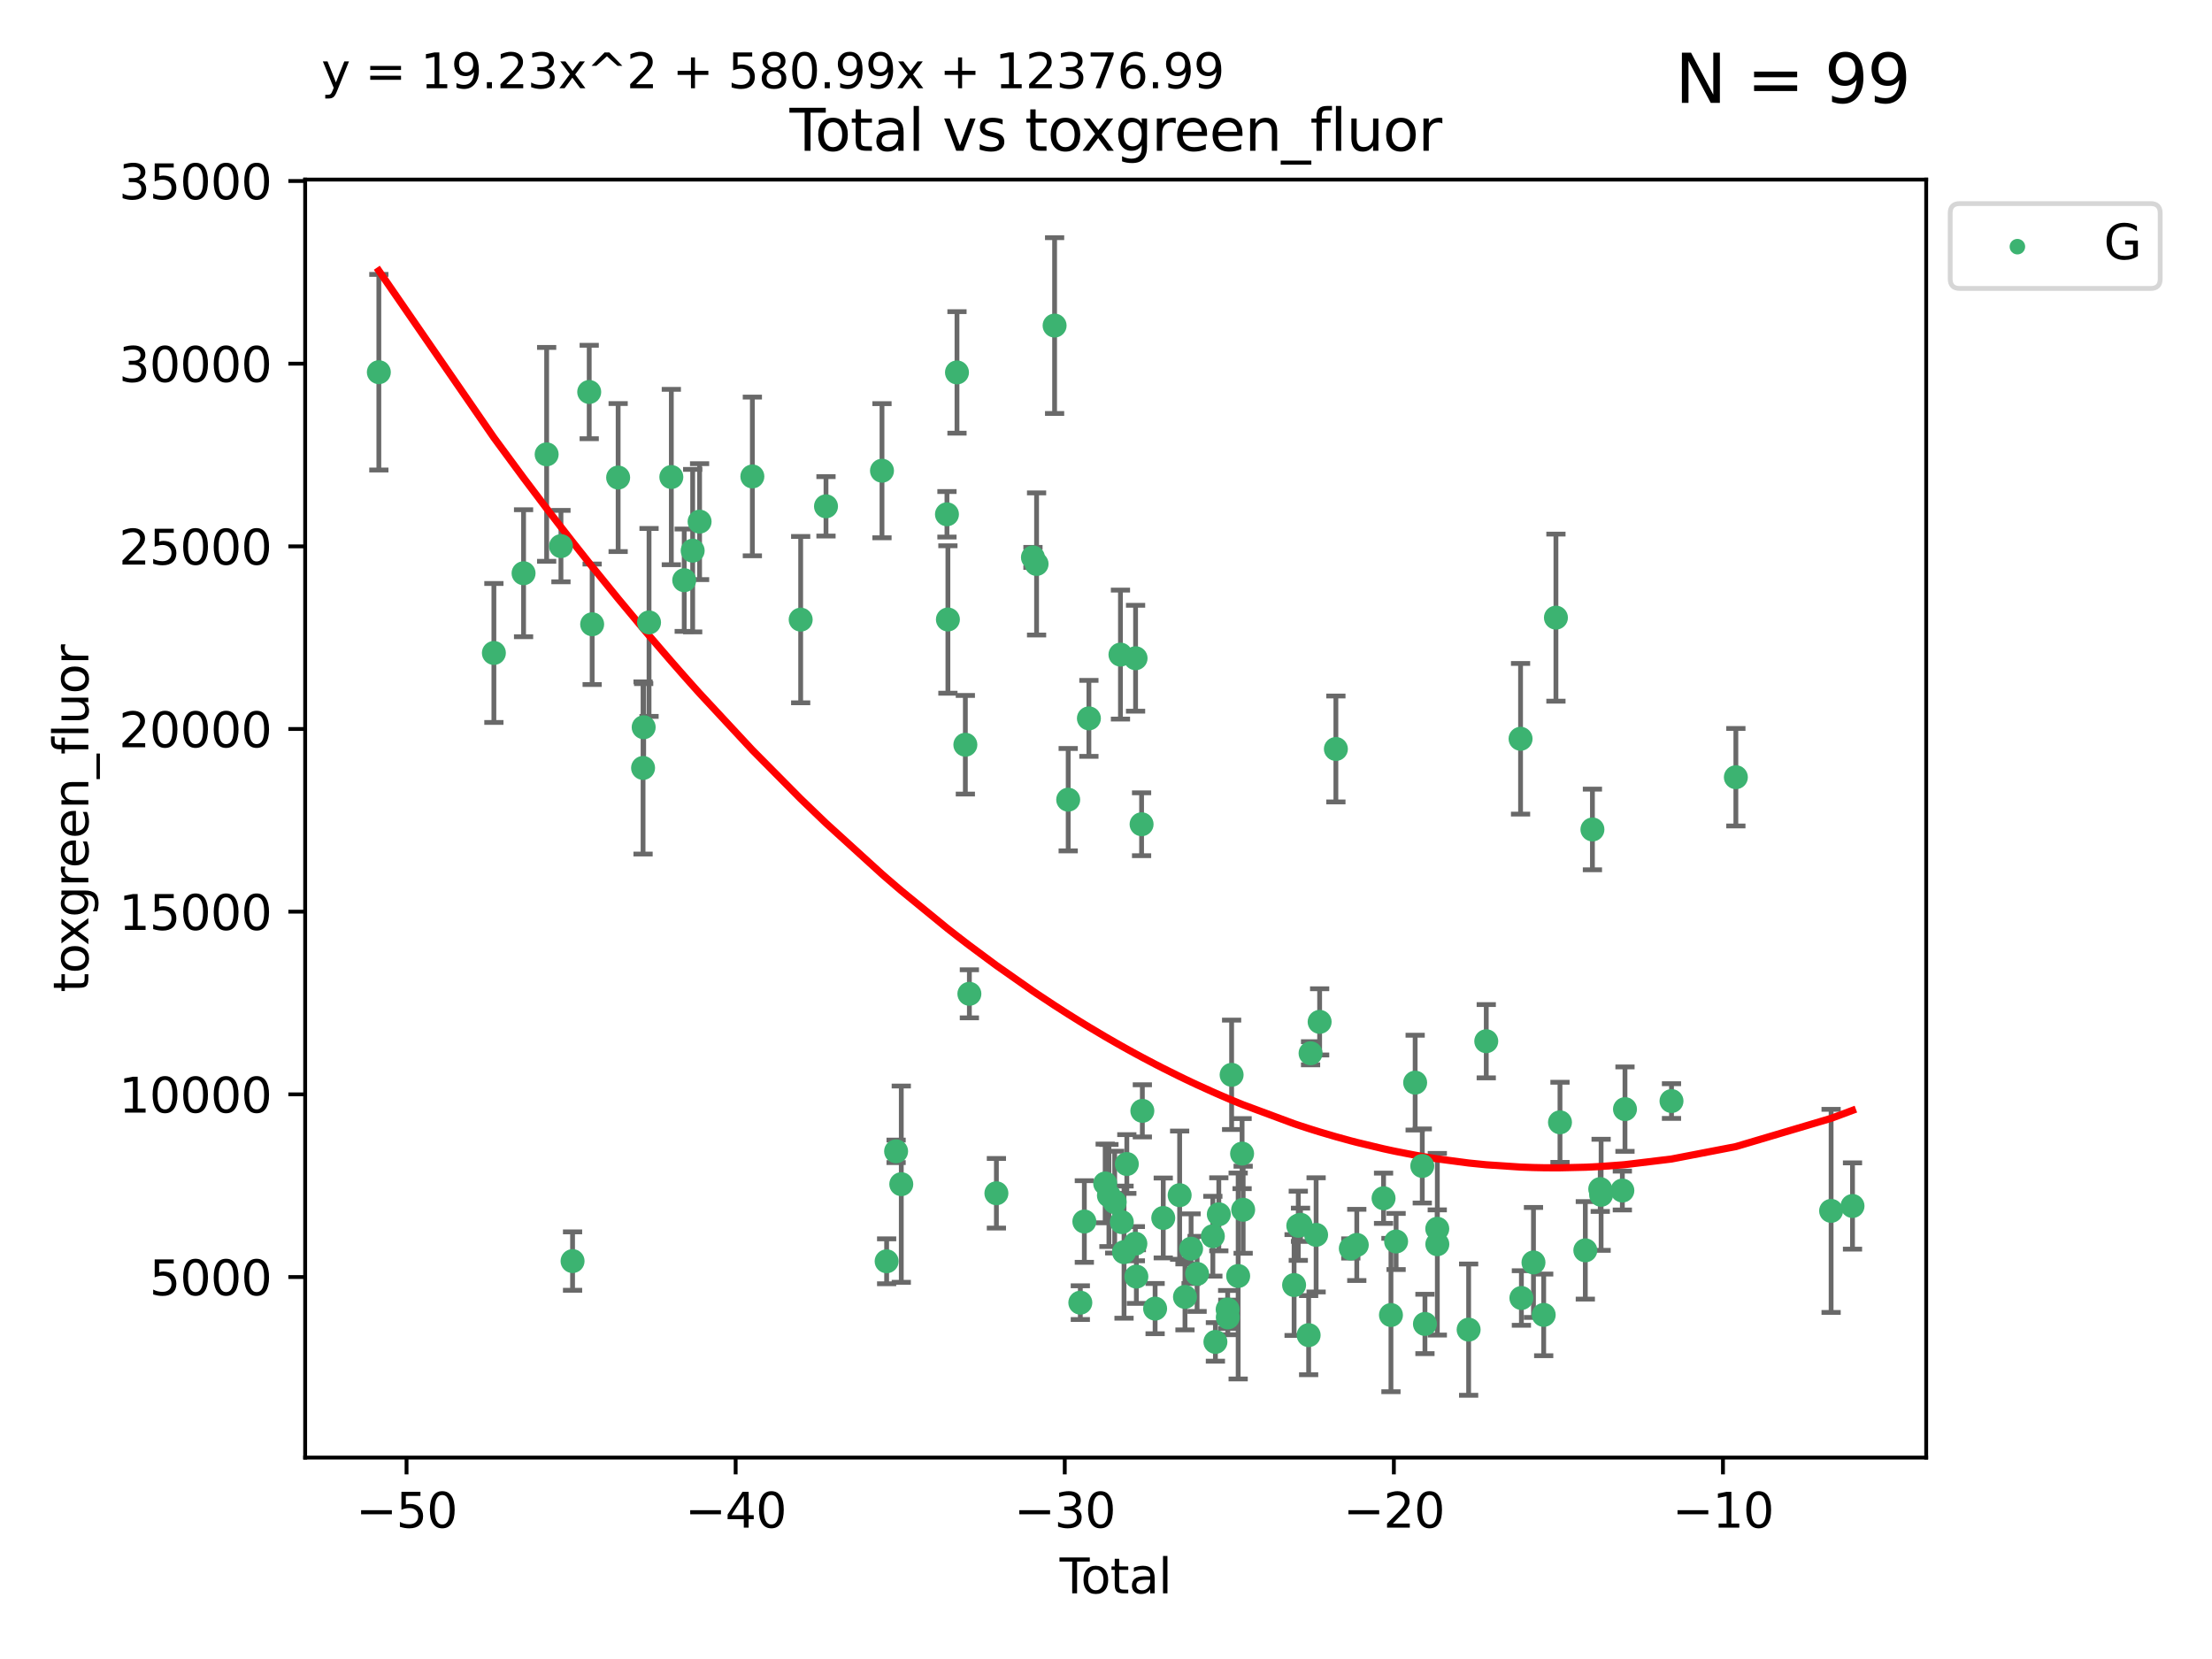 <?xml version="1.0" encoding="utf-8" standalone="no"?>
<!DOCTYPE svg PUBLIC "-//W3C//DTD SVG 1.1//EN"
  "http://www.w3.org/Graphics/SVG/1.1/DTD/svg11.dtd">
<svg xmlns:xlink="http://www.w3.org/1999/xlink" width="460.8pt" height="345.6pt" viewBox="0 0 460.8 345.6" xmlns="http://www.w3.org/2000/svg" version="1.1">
 <defs>
  <style type="text/css">*{stroke-linejoin: round; stroke-linecap: butt}</style>
 </defs>
 <g id="figure_1">
  <g id="patch_1">
   <path d="M 0 345.6 
L 460.8 345.6 
L 460.8 0 
L 0 0 
z
" style="fill: #ffffff"/>
  </g>
  <g id="axes_1">
   <g id="patch_2">
    <path d="M 63.571 303.64 
L 401.26 303.64 
L 401.26 37.411 
L 63.571 37.411 
z
" style="fill: #ffffff"/>
   </g>
   <g id="PathCollection_1">
    <defs>
     <path id="mb7eab4b94d" d="M 0 1.118 
C 0.297 1.118 0.581 1 0.791 0.791 
C 1 0.581 1.118 0.297 1.118 0 
C 1.118 -0.297 1 -0.581 0.791 -0.791 
C 0.581 -1 0.297 -1.118 0 -1.118 
C -0.297 -1.118 -0.581 -1 -0.791 -0.791 
C -1 -0.581 -1.118 -0.297 -1.118 0 
C -1.118 0.297 -1 0.581 -0.791 0.791 
C -0.581 1 -0.297 1.118 0 1.118 
z
" style="stroke: #3cb371"/>
    </defs>
    <g clip-path="url(#p9b8690c400)">
     <use xlink:href="#mb7eab4b94d" x="78.921" y="77.535" style="fill: #3cb371; stroke: #3cb371"/>
     <use xlink:href="#mb7eab4b94d" x="102.885" y="136.024" style="fill: #3cb371; stroke: #3cb371"/>
     <use xlink:href="#mb7eab4b94d" x="109.069" y="119.417" style="fill: #3cb371; stroke: #3cb371"/>
     <use xlink:href="#mb7eab4b94d" x="113.877" y="94.651" style="fill: #3cb371; stroke: #3cb371"/>
     <use xlink:href="#mb7eab4b94d" x="116.857" y="113.764" style="fill: #3cb371; stroke: #3cb371"/>
     <use xlink:href="#mb7eab4b94d" x="119.276" y="262.707" style="fill: #3cb371; stroke: #3cb371"/>
     <use xlink:href="#mb7eab4b94d" x="122.744" y="81.658" style="fill: #3cb371; stroke: #3cb371"/>
     <use xlink:href="#mb7eab4b94d" x="123.358" y="130.046" style="fill: #3cb371; stroke: #3cb371"/>
     <use xlink:href="#mb7eab4b94d" x="128.77" y="99.483" style="fill: #3cb371; stroke: #3cb371"/>
     <use xlink:href="#mb7eab4b94d" x="133.962" y="159.977" style="fill: #3cb371; stroke: #3cb371"/>
     <use xlink:href="#mb7eab4b94d" x="134.089" y="151.5" style="fill: #3cb371; stroke: #3cb371"/>
     <use xlink:href="#mb7eab4b94d" x="135.207" y="129.664" style="fill: #3cb371; stroke: #3cb371"/>
     <use xlink:href="#mb7eab4b94d" x="139.85" y="99.373" style="fill: #3cb371; stroke: #3cb371"/>
     <use xlink:href="#mb7eab4b94d" x="142.537" y="120.867" style="fill: #3cb371; stroke: #3cb371"/>
     <use xlink:href="#mb7eab4b94d" x="144.296" y="114.711" style="fill: #3cb371; stroke: #3cb371"/>
     <use xlink:href="#mb7eab4b94d" x="145.738" y="108.665" style="fill: #3cb371; stroke: #3cb371"/>
     <use xlink:href="#mb7eab4b94d" x="156.73" y="99.254" style="fill: #3cb371; stroke: #3cb371"/>
     <use xlink:href="#mb7eab4b94d" x="166.795" y="129.08" style="fill: #3cb371; stroke: #3cb371"/>
     <use xlink:href="#mb7eab4b94d" x="172.07" y="105.474" style="fill: #3cb371; stroke: #3cb371"/>
     <use xlink:href="#mb7eab4b94d" x="183.735" y="98.059" style="fill: #3cb371; stroke: #3cb371"/>
     <use xlink:href="#mb7eab4b94d" x="184.703" y="262.75" style="fill: #3cb371; stroke: #3cb371"/>
     <use xlink:href="#mb7eab4b94d" x="186.675" y="239.839" style="fill: #3cb371; stroke: #3cb371"/>
     <use xlink:href="#mb7eab4b94d" x="187.753" y="246.684" style="fill: #3cb371; stroke: #3cb371"/>
     <use xlink:href="#mb7eab4b94d" x="197.268" y="107.136" style="fill: #3cb371; stroke: #3cb371"/>
     <use xlink:href="#mb7eab4b94d" x="197.466" y="129.051" style="fill: #3cb371; stroke: #3cb371"/>
     <use xlink:href="#mb7eab4b94d" x="199.357" y="77.582" style="fill: #3cb371; stroke: #3cb371"/>
     <use xlink:href="#mb7eab4b94d" x="201.101" y="155.144" style="fill: #3cb371; stroke: #3cb371"/>
     <use xlink:href="#mb7eab4b94d" x="201.94" y="207.028" style="fill: #3cb371; stroke: #3cb371"/>
     <use xlink:href="#mb7eab4b94d" x="207.568" y="248.58" style="fill: #3cb371; stroke: #3cb371"/>
     <use xlink:href="#mb7eab4b94d" x="215.183" y="116.117" style="fill: #3cb371; stroke: #3cb371"/>
     <use xlink:href="#mb7eab4b94d" x="215.938" y="117.484" style="fill: #3cb371; stroke: #3cb371"/>
     <use xlink:href="#mb7eab4b94d" x="219.693" y="67.824" style="fill: #3cb371; stroke: #3cb371"/>
     <use xlink:href="#mb7eab4b94d" x="222.525" y="166.588" style="fill: #3cb371; stroke: #3cb371"/>
     <use xlink:href="#mb7eab4b94d" x="225.052" y="271.366" style="fill: #3cb371; stroke: #3cb371"/>
     <use xlink:href="#mb7eab4b94d" x="225.889" y="254.463" style="fill: #3cb371; stroke: #3cb371"/>
     <use xlink:href="#mb7eab4b94d" x="226.838" y="149.649" style="fill: #3cb371; stroke: #3cb371"/>
     <use xlink:href="#mb7eab4b94d" x="230.231" y="246.534" style="fill: #3cb371; stroke: #3cb371"/>
     <use xlink:href="#mb7eab4b94d" x="231.01" y="249.049" style="fill: #3cb371; stroke: #3cb371"/>
     <use xlink:href="#mb7eab4b94d" x="232.208" y="250.422" style="fill: #3cb371; stroke: #3cb371"/>
     <use xlink:href="#mb7eab4b94d" x="233.412" y="136.364" style="fill: #3cb371; stroke: #3cb371"/>
     <use xlink:href="#mb7eab4b94d" x="233.692" y="254.587" style="fill: #3cb371; stroke: #3cb371"/>
     <use xlink:href="#mb7eab4b94d" x="234.156" y="260.843" style="fill: #3cb371; stroke: #3cb371"/>
     <use xlink:href="#mb7eab4b94d" x="234.739" y="242.485" style="fill: #3cb371; stroke: #3cb371"/>
     <use xlink:href="#mb7eab4b94d" x="236.517" y="259.082" style="fill: #3cb371; stroke: #3cb371"/>
     <use xlink:href="#mb7eab4b94d" x="236.561" y="137.12" style="fill: #3cb371; stroke: #3cb371"/>
     <use xlink:href="#mb7eab4b94d" x="236.725" y="265.939" style="fill: #3cb371; stroke: #3cb371"/>
     <use xlink:href="#mb7eab4b94d" x="237.813" y="171.707" style="fill: #3cb371; stroke: #3cb371"/>
     <use xlink:href="#mb7eab4b94d" x="237.972" y="231.41" style="fill: #3cb371; stroke: #3cb371"/>
     <use xlink:href="#mb7eab4b94d" x="240.631" y="272.606" style="fill: #3cb371; stroke: #3cb371"/>
     <use xlink:href="#mb7eab4b94d" x="242.327" y="253.726" style="fill: #3cb371; stroke: #3cb371"/>
     <use xlink:href="#mb7eab4b94d" x="245.743" y="248.978" style="fill: #3cb371; stroke: #3cb371"/>
     <use xlink:href="#mb7eab4b94d" x="246.854" y="270.171" style="fill: #3cb371; stroke: #3cb371"/>
     <use xlink:href="#mb7eab4b94d" x="248.127" y="260.124" style="fill: #3cb371; stroke: #3cb371"/>
     <use xlink:href="#mb7eab4b94d" x="249.377" y="265.375" style="fill: #3cb371; stroke: #3cb371"/>
     <use xlink:href="#mb7eab4b94d" x="252.658" y="257.526" style="fill: #3cb371; stroke: #3cb371"/>
     <use xlink:href="#mb7eab4b94d" x="253.193" y="279.545" style="fill: #3cb371; stroke: #3cb371"/>
     <use xlink:href="#mb7eab4b94d" x="253.901" y="252.962" style="fill: #3cb371; stroke: #3cb371"/>
     <use xlink:href="#mb7eab4b94d" x="255.744" y="272.786" style="fill: #3cb371; stroke: #3cb371"/>
     <use xlink:href="#mb7eab4b94d" x="255.773" y="274.439" style="fill: #3cb371; stroke: #3cb371"/>
     <use xlink:href="#mb7eab4b94d" x="256.568" y="223.904" style="fill: #3cb371; stroke: #3cb371"/>
     <use xlink:href="#mb7eab4b94d" x="257.932" y="265.814" style="fill: #3cb371; stroke: #3cb371"/>
     <use xlink:href="#mb7eab4b94d" x="258.75" y="240.318" style="fill: #3cb371; stroke: #3cb371"/>
     <use xlink:href="#mb7eab4b94d" x="258.973" y="252.011" style="fill: #3cb371; stroke: #3cb371"/>
     <use xlink:href="#mb7eab4b94d" x="269.585" y="267.697" style="fill: #3cb371; stroke: #3cb371"/>
     <use xlink:href="#mb7eab4b94d" x="270.457" y="255.351" style="fill: #3cb371; stroke: #3cb371"/>
     <use xlink:href="#mb7eab4b94d" x="270.919" y="255.142" style="fill: #3cb371; stroke: #3cb371"/>
     <use xlink:href="#mb7eab4b94d" x="272.614" y="278.134" style="fill: #3cb371; stroke: #3cb371"/>
     <use xlink:href="#mb7eab4b94d" x="273.016" y="219.414" style="fill: #3cb371; stroke: #3cb371"/>
     <use xlink:href="#mb7eab4b94d" x="274.171" y="257.247" style="fill: #3cb371; stroke: #3cb371"/>
     <use xlink:href="#mb7eab4b94d" x="274.905" y="212.874" style="fill: #3cb371; stroke: #3cb371"/>
     <use xlink:href="#mb7eab4b94d" x="278.29" y="156.025" style="fill: #3cb371; stroke: #3cb371"/>
     <use xlink:href="#mb7eab4b94d" x="281.399" y="260.077" style="fill: #3cb371; stroke: #3cb371"/>
     <use xlink:href="#mb7eab4b94d" x="282.643" y="259.342" style="fill: #3cb371; stroke: #3cb371"/>
     <use xlink:href="#mb7eab4b94d" x="288.22" y="249.618" style="fill: #3cb371; stroke: #3cb371"/>
     <use xlink:href="#mb7eab4b94d" x="289.761" y="273.942" style="fill: #3cb371; stroke: #3cb371"/>
     <use xlink:href="#mb7eab4b94d" x="290.835" y="258.624" style="fill: #3cb371; stroke: #3cb371"/>
     <use xlink:href="#mb7eab4b94d" x="294.803" y="225.532" style="fill: #3cb371; stroke: #3cb371"/>
     <use xlink:href="#mb7eab4b94d" x="296.286" y="242.89" style="fill: #3cb371; stroke: #3cb371"/>
     <use xlink:href="#mb7eab4b94d" x="296.843" y="275.802" style="fill: #3cb371; stroke: #3cb371"/>
     <use xlink:href="#mb7eab4b94d" x="299.408" y="255.974" style="fill: #3cb371; stroke: #3cb371"/>
     <use xlink:href="#mb7eab4b94d" x="299.422" y="259.195" style="fill: #3cb371; stroke: #3cb371"/>
     <use xlink:href="#mb7eab4b94d" x="305.943" y="276.986" style="fill: #3cb371; stroke: #3cb371"/>
     <use xlink:href="#mb7eab4b94d" x="309.615" y="216.906" style="fill: #3cb371; stroke: #3cb371"/>
     <use xlink:href="#mb7eab4b94d" x="316.761" y="153.902" style="fill: #3cb371; stroke: #3cb371"/>
     <use xlink:href="#mb7eab4b94d" x="316.935" y="270.397" style="fill: #3cb371; stroke: #3cb371"/>
     <use xlink:href="#mb7eab4b94d" x="319.451" y="262.992" style="fill: #3cb371; stroke: #3cb371"/>
     <use xlink:href="#mb7eab4b94d" x="321.58" y="273.915" style="fill: #3cb371; stroke: #3cb371"/>
     <use xlink:href="#mb7eab4b94d" x="324.129" y="128.666" style="fill: #3cb371; stroke: #3cb371"/>
     <use xlink:href="#mb7eab4b94d" x="324.974" y="233.8" style="fill: #3cb371; stroke: #3cb371"/>
     <use xlink:href="#mb7eab4b94d" x="330.252" y="260.469" style="fill: #3cb371; stroke: #3cb371"/>
     <use xlink:href="#mb7eab4b94d" x="331.732" y="172.792" style="fill: #3cb371; stroke: #3cb371"/>
     <use xlink:href="#mb7eab4b94d" x="333.361" y="247.706" style="fill: #3cb371; stroke: #3cb371"/>
     <use xlink:href="#mb7eab4b94d" x="333.54" y="248.899" style="fill: #3cb371; stroke: #3cb371"/>
     <use xlink:href="#mb7eab4b94d" x="337.966" y="248.011" style="fill: #3cb371; stroke: #3cb371"/>
     <use xlink:href="#mb7eab4b94d" x="338.514" y="231.05" style="fill: #3cb371; stroke: #3cb371"/>
     <use xlink:href="#mb7eab4b94d" x="348.204" y="229.37" style="fill: #3cb371; stroke: #3cb371"/>
     <use xlink:href="#mb7eab4b94d" x="361.613" y="161.909" style="fill: #3cb371; stroke: #3cb371"/>
     <use xlink:href="#mb7eab4b94d" x="381.453" y="252.247" style="fill: #3cb371; stroke: #3cb371"/>
     <use xlink:href="#mb7eab4b94d" x="385.911" y="251.233" style="fill: #3cb371; stroke: #3cb371"/>
    </g>
   </g>
   <g id="matplotlib.axis_1">
    <g id="xtick_1">
     <g id="line2d_1">
      <defs>
       <path id="m43c1d45007" d="M 0 0 
L 0 3.5 
" style="stroke: #000000; stroke-width: 0.8"/>
      </defs>
      <g>
       <use xlink:href="#m43c1d45007" x="84.691" y="303.64" style="stroke: #000000; stroke-width: 0.8"/>
      </g>
     </g>
     <g id="text_1">
      <!-- −50 -->
      <g transform="translate(74.138 318.238)scale(0.1 -0.1)">
       <defs>
        <path id="DejaVuSans-2212" d="M 678 2272 
L 4684 2272 
L 4684 1741 
L 678 1741 
L 678 2272 
z
" transform="scale(0.016)"/>
        <path id="DejaVuSans-35" d="M 691 4666 
L 3169 4666 
L 3169 4134 
L 1269 4134 
L 1269 2991 
Q 1406 3038 1543 3061 
Q 1681 3084 1819 3084 
Q 2600 3084 3056 2656 
Q 3513 2228 3513 1497 
Q 3513 744 3044 326 
Q 2575 -91 1722 -91 
Q 1428 -91 1123 -41 
Q 819 9 494 109 
L 494 744 
Q 775 591 1075 516 
Q 1375 441 1709 441 
Q 2250 441 2565 725 
Q 2881 1009 2881 1497 
Q 2881 1984 2565 2268 
Q 2250 2553 1709 2553 
Q 1456 2553 1204 2497 
Q 953 2441 691 2322 
L 691 4666 
z
" transform="scale(0.016)"/>
        <path id="DejaVuSans-30" d="M 2034 4250 
Q 1547 4250 1301 3770 
Q 1056 3291 1056 2328 
Q 1056 1369 1301 889 
Q 1547 409 2034 409 
Q 2525 409 2770 889 
Q 3016 1369 3016 2328 
Q 3016 3291 2770 3770 
Q 2525 4250 2034 4250 
z
M 2034 4750 
Q 2819 4750 3233 4129 
Q 3647 3509 3647 2328 
Q 3647 1150 3233 529 
Q 2819 -91 2034 -91 
Q 1250 -91 836 529 
Q 422 1150 422 2328 
Q 422 3509 836 4129 
Q 1250 4750 2034 4750 
z
" transform="scale(0.016)"/>
       </defs>
       <use xlink:href="#DejaVuSans-2212"/>
       <use xlink:href="#DejaVuSans-35" x="83.789"/>
       <use xlink:href="#DejaVuSans-30" x="147.412"/>
      </g>
     </g>
    </g>
    <g id="xtick_2">
     <g id="line2d_2">
      <g>
       <use xlink:href="#m43c1d45007" x="153.249" y="303.64" style="stroke: #000000; stroke-width: 0.8"/>
      </g>
     </g>
     <g id="text_2">
      <!-- −40 -->
      <g transform="translate(142.697 318.238)scale(0.1 -0.1)">
       <defs>
        <path id="DejaVuSans-34" d="M 2419 4116 
L 825 1625 
L 2419 1625 
L 2419 4116 
z
M 2253 4666 
L 3047 4666 
L 3047 1625 
L 3713 1625 
L 3713 1100 
L 3047 1100 
L 3047 0 
L 2419 0 
L 2419 1100 
L 313 1100 
L 313 1709 
L 2253 4666 
z
" transform="scale(0.016)"/>
       </defs>
       <use xlink:href="#DejaVuSans-2212"/>
       <use xlink:href="#DejaVuSans-34" x="83.789"/>
       <use xlink:href="#DejaVuSans-30" x="147.412"/>
      </g>
     </g>
    </g>
    <g id="xtick_3">
     <g id="line2d_3">
      <g>
       <use xlink:href="#m43c1d45007" x="221.808" y="303.64" style="stroke: #000000; stroke-width: 0.8"/>
      </g>
     </g>
     <g id="text_3">
      <!-- −30 -->
      <g transform="translate(211.256 318.238)scale(0.1 -0.1)">
       <defs>
        <path id="DejaVuSans-33" d="M 2597 2516 
Q 3050 2419 3304 2112 
Q 3559 1806 3559 1356 
Q 3559 666 3084 287 
Q 2609 -91 1734 -91 
Q 1441 -91 1130 -33 
Q 819 25 488 141 
L 488 750 
Q 750 597 1062 519 
Q 1375 441 1716 441 
Q 2309 441 2620 675 
Q 2931 909 2931 1356 
Q 2931 1769 2642 2001 
Q 2353 2234 1838 2234 
L 1294 2234 
L 1294 2753 
L 1863 2753 
Q 2328 2753 2575 2939 
Q 2822 3125 2822 3475 
Q 2822 3834 2567 4026 
Q 2313 4219 1838 4219 
Q 1578 4219 1281 4162 
Q 984 4106 628 3988 
L 628 4550 
Q 988 4650 1302 4700 
Q 1616 4750 1894 4750 
Q 2613 4750 3031 4423 
Q 3450 4097 3450 3541 
Q 3450 3153 3228 2886 
Q 3006 2619 2597 2516 
z
" transform="scale(0.016)"/>
       </defs>
       <use xlink:href="#DejaVuSans-2212"/>
       <use xlink:href="#DejaVuSans-33" x="83.789"/>
       <use xlink:href="#DejaVuSans-30" x="147.412"/>
      </g>
     </g>
    </g>
    <g id="xtick_4">
     <g id="line2d_4">
      <g>
       <use xlink:href="#m43c1d45007" x="290.367" y="303.64" style="stroke: #000000; stroke-width: 0.8"/>
      </g>
     </g>
     <g id="text_4">
      <!-- −20 -->
      <g transform="translate(279.815 318.238)scale(0.1 -0.1)">
       <defs>
        <path id="DejaVuSans-32" d="M 1228 531 
L 3431 531 
L 3431 0 
L 469 0 
L 469 531 
Q 828 903 1448 1529 
Q 2069 2156 2228 2338 
Q 2531 2678 2651 2914 
Q 2772 3150 2772 3378 
Q 2772 3750 2511 3984 
Q 2250 4219 1831 4219 
Q 1534 4219 1204 4116 
Q 875 4013 500 3803 
L 500 4441 
Q 881 4594 1212 4672 
Q 1544 4750 1819 4750 
Q 2544 4750 2975 4387 
Q 3406 4025 3406 3419 
Q 3406 3131 3298 2873 
Q 3191 2616 2906 2266 
Q 2828 2175 2409 1742 
Q 1991 1309 1228 531 
z
" transform="scale(0.016)"/>
       </defs>
       <use xlink:href="#DejaVuSans-2212"/>
       <use xlink:href="#DejaVuSans-32" x="83.789"/>
       <use xlink:href="#DejaVuSans-30" x="147.412"/>
      </g>
     </g>
    </g>
    <g id="xtick_5">
     <g id="line2d_5">
      <g>
       <use xlink:href="#m43c1d45007" x="358.926" y="303.64" style="stroke: #000000; stroke-width: 0.8"/>
      </g>
     </g>
     <g id="text_5">
      <!-- −10 -->
      <g transform="translate(348.373 318.238)scale(0.1 -0.1)">
       <defs>
        <path id="DejaVuSans-31" d="M 794 531 
L 1825 531 
L 1825 4091 
L 703 3866 
L 703 4441 
L 1819 4666 
L 2450 4666 
L 2450 531 
L 3481 531 
L 3481 0 
L 794 0 
L 794 531 
z
" transform="scale(0.016)"/>
       </defs>
       <use xlink:href="#DejaVuSans-2212"/>
       <use xlink:href="#DejaVuSans-31" x="83.789"/>
       <use xlink:href="#DejaVuSans-30" x="147.412"/>
      </g>
     </g>
    </g>
    <g id="text_6">
     <!-- Total -->
     <g transform="translate(220.739 331.917)scale(0.1 -0.1)">
      <defs>
       <path id="DejaVuSans-54" d="M -19 4666 
L 3928 4666 
L 3928 4134 
L 2272 4134 
L 2272 0 
L 1638 0 
L 1638 4134 
L -19 4134 
L -19 4666 
z
" transform="scale(0.016)"/>
       <path id="DejaVuSans-6f" d="M 1959 3097 
Q 1497 3097 1228 2736 
Q 959 2375 959 1747 
Q 959 1119 1226 758 
Q 1494 397 1959 397 
Q 2419 397 2687 759 
Q 2956 1122 2956 1747 
Q 2956 2369 2687 2733 
Q 2419 3097 1959 3097 
z
M 1959 3584 
Q 2709 3584 3137 3096 
Q 3566 2609 3566 1747 
Q 3566 888 3137 398 
Q 2709 -91 1959 -91 
Q 1206 -91 779 398 
Q 353 888 353 1747 
Q 353 2609 779 3096 
Q 1206 3584 1959 3584 
z
" transform="scale(0.016)"/>
       <path id="DejaVuSans-74" d="M 1172 4494 
L 1172 3500 
L 2356 3500 
L 2356 3053 
L 1172 3053 
L 1172 1153 
Q 1172 725 1289 603 
Q 1406 481 1766 481 
L 2356 481 
L 2356 0 
L 1766 0 
Q 1100 0 847 248 
Q 594 497 594 1153 
L 594 3053 
L 172 3053 
L 172 3500 
L 594 3500 
L 594 4494 
L 1172 4494 
z
" transform="scale(0.016)"/>
       <path id="DejaVuSans-61" d="M 2194 1759 
Q 1497 1759 1228 1600 
Q 959 1441 959 1056 
Q 959 750 1161 570 
Q 1363 391 1709 391 
Q 2188 391 2477 730 
Q 2766 1069 2766 1631 
L 2766 1759 
L 2194 1759 
z
M 3341 1997 
L 3341 0 
L 2766 0 
L 2766 531 
Q 2569 213 2275 61 
Q 1981 -91 1556 -91 
Q 1019 -91 701 211 
Q 384 513 384 1019 
Q 384 1609 779 1909 
Q 1175 2209 1959 2209 
L 2766 2209 
L 2766 2266 
Q 2766 2663 2505 2880 
Q 2244 3097 1772 3097 
Q 1472 3097 1187 3025 
Q 903 2953 641 2809 
L 641 3341 
Q 956 3463 1253 3523 
Q 1550 3584 1831 3584 
Q 2591 3584 2966 3190 
Q 3341 2797 3341 1997 
z
" transform="scale(0.016)"/>
       <path id="DejaVuSans-6c" d="M 603 4863 
L 1178 4863 
L 1178 0 
L 603 0 
L 603 4863 
z
" transform="scale(0.016)"/>
      </defs>
      <use xlink:href="#DejaVuSans-54"/>
      <use xlink:href="#DejaVuSans-6f" x="44.084"/>
      <use xlink:href="#DejaVuSans-74" x="105.266"/>
      <use xlink:href="#DejaVuSans-61" x="144.475"/>
      <use xlink:href="#DejaVuSans-6c" x="205.754"/>
     </g>
    </g>
   </g>
   <g id="matplotlib.axis_2">
    <g id="ytick_1">
     <g id="line2d_6">
      <defs>
       <path id="mee0409017e" d="M 0 0 
L -3.5 0 
" style="stroke: #000000; stroke-width: 0.8"/>
      </defs>
      <g>
       <use xlink:href="#mee0409017e" x="63.571" y="266.024" style="stroke: #000000; stroke-width: 0.8"/>
      </g>
     </g>
     <g id="text_7">
      <!-- 5000 -->
      <g transform="translate(31.121 269.823)scale(0.1 -0.1)">
       <use xlink:href="#DejaVuSans-35"/>
       <use xlink:href="#DejaVuSans-30" x="63.623"/>
       <use xlink:href="#DejaVuSans-30" x="127.246"/>
       <use xlink:href="#DejaVuSans-30" x="190.869"/>
      </g>
     </g>
    </g>
    <g id="ytick_2">
     <g id="line2d_7">
      <g>
       <use xlink:href="#mee0409017e" x="63.571" y="227.972" style="stroke: #000000; stroke-width: 0.8"/>
      </g>
     </g>
     <g id="text_8">
      <!-- 10000 -->
      <g transform="translate(24.759 231.771)scale(0.1 -0.1)">
       <use xlink:href="#DejaVuSans-31"/>
       <use xlink:href="#DejaVuSans-30" x="63.623"/>
       <use xlink:href="#DejaVuSans-30" x="127.246"/>
       <use xlink:href="#DejaVuSans-30" x="190.869"/>
       <use xlink:href="#DejaVuSans-30" x="254.492"/>
      </g>
     </g>
    </g>
    <g id="ytick_3">
     <g id="line2d_8">
      <g>
       <use xlink:href="#mee0409017e" x="63.571" y="189.919" style="stroke: #000000; stroke-width: 0.8"/>
      </g>
     </g>
     <g id="text_9">
      <!-- 15000 -->
      <g transform="translate(24.759 193.718)scale(0.1 -0.1)">
       <use xlink:href="#DejaVuSans-31"/>
       <use xlink:href="#DejaVuSans-35" x="63.623"/>
       <use xlink:href="#DejaVuSans-30" x="127.246"/>
       <use xlink:href="#DejaVuSans-30" x="190.869"/>
       <use xlink:href="#DejaVuSans-30" x="254.492"/>
      </g>
     </g>
    </g>
    <g id="ytick_4">
     <g id="line2d_9">
      <g>
       <use xlink:href="#mee0409017e" x="63.571" y="151.866" style="stroke: #000000; stroke-width: 0.8"/>
      </g>
     </g>
     <g id="text_10">
      <!-- 20000 -->
      <g transform="translate(24.759 155.666)scale(0.1 -0.1)">
       <use xlink:href="#DejaVuSans-32"/>
       <use xlink:href="#DejaVuSans-30" x="63.623"/>
       <use xlink:href="#DejaVuSans-30" x="127.246"/>
       <use xlink:href="#DejaVuSans-30" x="190.869"/>
       <use xlink:href="#DejaVuSans-30" x="254.492"/>
      </g>
     </g>
    </g>
    <g id="ytick_5">
     <g id="line2d_10">
      <g>
       <use xlink:href="#mee0409017e" x="63.571" y="113.814" style="stroke: #000000; stroke-width: 0.8"/>
      </g>
     </g>
     <g id="text_11">
      <!-- 25000 -->
      <g transform="translate(24.759 117.613)scale(0.1 -0.1)">
       <use xlink:href="#DejaVuSans-32"/>
       <use xlink:href="#DejaVuSans-35" x="63.623"/>
       <use xlink:href="#DejaVuSans-30" x="127.246"/>
       <use xlink:href="#DejaVuSans-30" x="190.869"/>
       <use xlink:href="#DejaVuSans-30" x="254.492"/>
      </g>
     </g>
    </g>
    <g id="ytick_6">
     <g id="line2d_11">
      <g>
       <use xlink:href="#mee0409017e" x="63.571" y="75.761" style="stroke: #000000; stroke-width: 0.8"/>
      </g>
     </g>
     <g id="text_12">
      <!-- 30000 -->
      <g transform="translate(24.759 79.56)scale(0.1 -0.1)">
       <use xlink:href="#DejaVuSans-33"/>
       <use xlink:href="#DejaVuSans-30" x="63.623"/>
       <use xlink:href="#DejaVuSans-30" x="127.246"/>
       <use xlink:href="#DejaVuSans-30" x="190.869"/>
       <use xlink:href="#DejaVuSans-30" x="254.492"/>
      </g>
     </g>
    </g>
    <g id="ytick_7">
     <g id="line2d_12">
      <g>
       <use xlink:href="#mee0409017e" x="63.571" y="37.708" style="stroke: #000000; stroke-width: 0.8"/>
      </g>
     </g>
     <g id="text_13">
      <!-- 35000 -->
      <g transform="translate(24.759 41.508)scale(0.1 -0.1)">
       <use xlink:href="#DejaVuSans-33"/>
       <use xlink:href="#DejaVuSans-35" x="63.623"/>
       <use xlink:href="#DejaVuSans-30" x="127.246"/>
       <use xlink:href="#DejaVuSans-30" x="190.869"/>
       <use xlink:href="#DejaVuSans-30" x="254.492"/>
      </g>
     </g>
    </g>
    <g id="text_14">
     <!-- toxgreen_fluor -->
     <g transform="translate(18.401 206.72)rotate(-90)scale(0.1 -0.1)">
      <defs>
       <path id="DejaVuSans-78" d="M 3513 3500 
L 2247 1797 
L 3578 0 
L 2900 0 
L 1881 1375 
L 863 0 
L 184 0 
L 1544 1831 
L 300 3500 
L 978 3500 
L 1906 2253 
L 2834 3500 
L 3513 3500 
z
" transform="scale(0.016)"/>
       <path id="DejaVuSans-67" d="M 2906 1791 
Q 2906 2416 2648 2759 
Q 2391 3103 1925 3103 
Q 1463 3103 1205 2759 
Q 947 2416 947 1791 
Q 947 1169 1205 825 
Q 1463 481 1925 481 
Q 2391 481 2648 825 
Q 2906 1169 2906 1791 
z
M 3481 434 
Q 3481 -459 3084 -895 
Q 2688 -1331 1869 -1331 
Q 1566 -1331 1297 -1286 
Q 1028 -1241 775 -1147 
L 775 -588 
Q 1028 -725 1275 -790 
Q 1522 -856 1778 -856 
Q 2344 -856 2625 -561 
Q 2906 -266 2906 331 
L 2906 616 
Q 2728 306 2450 153 
Q 2172 0 1784 0 
Q 1141 0 747 490 
Q 353 981 353 1791 
Q 353 2603 747 3093 
Q 1141 3584 1784 3584 
Q 2172 3584 2450 3431 
Q 2728 3278 2906 2969 
L 2906 3500 
L 3481 3500 
L 3481 434 
z
" transform="scale(0.016)"/>
       <path id="DejaVuSans-72" d="M 2631 2963 
Q 2534 3019 2420 3045 
Q 2306 3072 2169 3072 
Q 1681 3072 1420 2755 
Q 1159 2438 1159 1844 
L 1159 0 
L 581 0 
L 581 3500 
L 1159 3500 
L 1159 2956 
Q 1341 3275 1631 3429 
Q 1922 3584 2338 3584 
Q 2397 3584 2469 3576 
Q 2541 3569 2628 3553 
L 2631 2963 
z
" transform="scale(0.016)"/>
       <path id="DejaVuSans-65" d="M 3597 1894 
L 3597 1613 
L 953 1613 
Q 991 1019 1311 708 
Q 1631 397 2203 397 
Q 2534 397 2845 478 
Q 3156 559 3463 722 
L 3463 178 
Q 3153 47 2828 -22 
Q 2503 -91 2169 -91 
Q 1331 -91 842 396 
Q 353 884 353 1716 
Q 353 2575 817 3079 
Q 1281 3584 2069 3584 
Q 2775 3584 3186 3129 
Q 3597 2675 3597 1894 
z
M 3022 2063 
Q 3016 2534 2758 2815 
Q 2500 3097 2075 3097 
Q 1594 3097 1305 2825 
Q 1016 2553 972 2059 
L 3022 2063 
z
" transform="scale(0.016)"/>
       <path id="DejaVuSans-6e" d="M 3513 2113 
L 3513 0 
L 2938 0 
L 2938 2094 
Q 2938 2591 2744 2837 
Q 2550 3084 2163 3084 
Q 1697 3084 1428 2787 
Q 1159 2491 1159 1978 
L 1159 0 
L 581 0 
L 581 3500 
L 1159 3500 
L 1159 2956 
Q 1366 3272 1645 3428 
Q 1925 3584 2291 3584 
Q 2894 3584 3203 3211 
Q 3513 2838 3513 2113 
z
" transform="scale(0.016)"/>
       <path id="DejaVuSans-5f" d="M 3263 -1063 
L 3263 -1509 
L -63 -1509 
L -63 -1063 
L 3263 -1063 
z
" transform="scale(0.016)"/>
       <path id="DejaVuSans-66" d="M 2375 4863 
L 2375 4384 
L 1825 4384 
Q 1516 4384 1395 4259 
Q 1275 4134 1275 3809 
L 1275 3500 
L 2222 3500 
L 2222 3053 
L 1275 3053 
L 1275 0 
L 697 0 
L 697 3053 
L 147 3053 
L 147 3500 
L 697 3500 
L 697 3744 
Q 697 4328 969 4595 
Q 1241 4863 1831 4863 
L 2375 4863 
z
" transform="scale(0.016)"/>
       <path id="DejaVuSans-75" d="M 544 1381 
L 544 3500 
L 1119 3500 
L 1119 1403 
Q 1119 906 1312 657 
Q 1506 409 1894 409 
Q 2359 409 2629 706 
Q 2900 1003 2900 1516 
L 2900 3500 
L 3475 3500 
L 3475 0 
L 2900 0 
L 2900 538 
Q 2691 219 2414 64 
Q 2138 -91 1772 -91 
Q 1169 -91 856 284 
Q 544 659 544 1381 
z
M 1991 3584 
L 1991 3584 
z
" transform="scale(0.016)"/>
      </defs>
      <use xlink:href="#DejaVuSans-74"/>
      <use xlink:href="#DejaVuSans-6f" x="39.209"/>
      <use xlink:href="#DejaVuSans-78" x="97.266"/>
      <use xlink:href="#DejaVuSans-67" x="156.445"/>
      <use xlink:href="#DejaVuSans-72" x="219.922"/>
      <use xlink:href="#DejaVuSans-65" x="258.785"/>
      <use xlink:href="#DejaVuSans-65" x="320.309"/>
      <use xlink:href="#DejaVuSans-6e" x="381.832"/>
      <use xlink:href="#DejaVuSans-5f" x="445.211"/>
      <use xlink:href="#DejaVuSans-66" x="495.211"/>
      <use xlink:href="#DejaVuSans-6c" x="530.416"/>
      <use xlink:href="#DejaVuSans-75" x="558.199"/>
      <use xlink:href="#DejaVuSans-6f" x="621.578"/>
      <use xlink:href="#DejaVuSans-72" x="682.76"/>
     </g>
    </g>
   </g>
   <g id="LineCollection_1">
    <path d="M 78.921 97.909 
L 78.921 57.162 
" clip-path="url(#p9b8690c400)" style="fill: none; stroke: #696969"/>
    <path d="M 102.885 150.497 
L 102.885 121.551 
" clip-path="url(#p9b8690c400)" style="fill: none; stroke: #696969"/>
    <path d="M 109.069 132.643 
L 109.069 106.19 
" clip-path="url(#p9b8690c400)" style="fill: none; stroke: #696969"/>
    <path d="M 113.877 116.927 
L 113.877 72.376 
" clip-path="url(#p9b8690c400)" style="fill: none; stroke: #696969"/>
    <path d="M 116.857 121.201 
L 116.857 106.326 
" clip-path="url(#p9b8690c400)" style="fill: none; stroke: #696969"/>
    <path d="M 119.276 268.789 
L 119.276 256.624 
" clip-path="url(#p9b8690c400)" style="fill: none; stroke: #696969"/>
    <path d="M 122.744 91.39 
L 122.744 71.925 
" clip-path="url(#p9b8690c400)" style="fill: none; stroke: #696969"/>
    <path d="M 123.358 142.594 
L 123.358 117.497 
" clip-path="url(#p9b8690c400)" style="fill: none; stroke: #696969"/>
    <path d="M 128.77 114.896 
L 128.77 84.07 
" clip-path="url(#p9b8690c400)" style="fill: none; stroke: #696969"/>
    <path d="M 133.962 177.91 
L 133.962 142.044 
" clip-path="url(#p9b8690c400)" style="fill: none; stroke: #696969"/>
    <path d="M 134.089 160.593 
L 134.089 142.407 
" clip-path="url(#p9b8690c400)" style="fill: none; stroke: #696969"/>
    <path d="M 135.207 149.239 
L 135.207 110.089 
" clip-path="url(#p9b8690c400)" style="fill: none; stroke: #696969"/>
    <path d="M 139.85 117.642 
L 139.85 81.103 
" clip-path="url(#p9b8690c400)" style="fill: none; stroke: #696969"/>
    <path d="M 142.537 131.525 
L 142.537 110.209 
" clip-path="url(#p9b8690c400)" style="fill: none; stroke: #696969"/>
    <path d="M 144.296 131.639 
L 144.296 97.783 
" clip-path="url(#p9b8690c400)" style="fill: none; stroke: #696969"/>
    <path d="M 145.738 120.743 
L 145.738 96.588 
" clip-path="url(#p9b8690c400)" style="fill: none; stroke: #696969"/>
    <path d="M 156.73 115.783 
L 156.73 82.724 
" clip-path="url(#p9b8690c400)" style="fill: none; stroke: #696969"/>
    <path d="M 166.795 146.404 
L 166.795 111.757 
" clip-path="url(#p9b8690c400)" style="fill: none; stroke: #696969"/>
    <path d="M 172.07 111.664 
L 172.07 99.285 
" clip-path="url(#p9b8690c400)" style="fill: none; stroke: #696969"/>
    <path d="M 183.735 112.031 
L 183.735 84.086 
" clip-path="url(#p9b8690c400)" style="fill: none; stroke: #696969"/>
    <path d="M 184.703 267.429 
L 184.703 258.071 
" clip-path="url(#p9b8690c400)" style="fill: none; stroke: #696969"/>
    <path d="M 186.675 242.184 
L 186.675 237.495 
" clip-path="url(#p9b8690c400)" style="fill: none; stroke: #696969"/>
    <path d="M 187.753 267.128 
L 187.753 226.239 
" clip-path="url(#p9b8690c400)" style="fill: none; stroke: #696969"/>
    <path d="M 197.268 111.874 
L 197.268 102.397 
" clip-path="url(#p9b8690c400)" style="fill: none; stroke: #696969"/>
    <path d="M 197.466 144.409 
L 197.466 113.693 
" clip-path="url(#p9b8690c400)" style="fill: none; stroke: #696969"/>
    <path d="M 199.357 90.238 
L 199.357 64.925 
" clip-path="url(#p9b8690c400)" style="fill: none; stroke: #696969"/>
    <path d="M 201.101 165.413 
L 201.101 144.874 
" clip-path="url(#p9b8690c400)" style="fill: none; stroke: #696969"/>
    <path d="M 201.94 212.038 
L 201.94 202.018 
" clip-path="url(#p9b8690c400)" style="fill: none; stroke: #696969"/>
    <path d="M 207.568 255.831 
L 207.568 241.328 
" clip-path="url(#p9b8690c400)" style="fill: none; stroke: #696969"/>
    <path d="M 215.183 118.205 
L 215.183 114.03 
" clip-path="url(#p9b8690c400)" style="fill: none; stroke: #696969"/>
    <path d="M 215.938 132.29 
L 215.938 102.678 
" clip-path="url(#p9b8690c400)" style="fill: none; stroke: #696969"/>
    <path d="M 219.693 86.135 
L 219.693 49.513 
" clip-path="url(#p9b8690c400)" style="fill: none; stroke: #696969"/>
    <path d="M 222.525 177.254 
L 222.525 155.922 
" clip-path="url(#p9b8690c400)" style="fill: none; stroke: #696969"/>
    <path d="M 225.052 274.88 
L 225.052 267.852 
" clip-path="url(#p9b8690c400)" style="fill: none; stroke: #696969"/>
    <path d="M 225.889 262.964 
L 225.889 245.962 
" clip-path="url(#p9b8690c400)" style="fill: none; stroke: #696969"/>
    <path d="M 226.838 157.564 
L 226.838 141.735 
" clip-path="url(#p9b8690c400)" style="fill: none; stroke: #696969"/>
    <path d="M 230.231 254.731 
L 230.231 238.338 
" clip-path="url(#p9b8690c400)" style="fill: none; stroke: #696969"/>
    <path d="M 231.01 259.679 
L 231.01 238.419 
" clip-path="url(#p9b8690c400)" style="fill: none; stroke: #696969"/>
    <path d="M 232.208 261.024 
L 232.208 239.82 
" clip-path="url(#p9b8690c400)" style="fill: none; stroke: #696969"/>
    <path d="M 233.412 149.798 
L 233.412 122.93 
" clip-path="url(#p9b8690c400)" style="fill: none; stroke: #696969"/>
    <path d="M 233.692 255.234 
L 233.692 253.941 
" clip-path="url(#p9b8690c400)" style="fill: none; stroke: #696969"/>
    <path d="M 234.156 274.608 
L 234.156 247.079 
" clip-path="url(#p9b8690c400)" style="fill: none; stroke: #696969"/>
    <path d="M 234.739 248.603 
L 234.739 236.366 
" clip-path="url(#p9b8690c400)" style="fill: none; stroke: #696969"/>
    <path d="M 236.517 262.642 
L 236.517 255.521 
" clip-path="url(#p9b8690c400)" style="fill: none; stroke: #696969"/>
    <path d="M 236.561 148.151 
L 236.561 126.089 
" clip-path="url(#p9b8690c400)" style="fill: none; stroke: #696969"/>
    <path d="M 236.725 271.526 
L 236.725 260.352 
" clip-path="url(#p9b8690c400)" style="fill: none; stroke: #696969"/>
    <path d="M 237.813 178.254 
L 237.813 165.161 
" clip-path="url(#p9b8690c400)" style="fill: none; stroke: #696969"/>
    <path d="M 237.972 236.843 
L 237.972 225.978 
" clip-path="url(#p9b8690c400)" style="fill: none; stroke: #696969"/>
    <path d="M 240.631 277.837 
L 240.631 267.375 
" clip-path="url(#p9b8690c400)" style="fill: none; stroke: #696969"/>
    <path d="M 242.327 262.048 
L 242.327 245.404 
" clip-path="url(#p9b8690c400)" style="fill: none; stroke: #696969"/>
    <path d="M 245.743 262.337 
L 245.743 235.619 
" clip-path="url(#p9b8690c400)" style="fill: none; stroke: #696969"/>
    <path d="M 246.854 277.037 
L 246.854 263.305 
" clip-path="url(#p9b8690c400)" style="fill: none; stroke: #696969"/>
    <path d="M 248.127 267.377 
L 248.127 252.87 
" clip-path="url(#p9b8690c400)" style="fill: none; stroke: #696969"/>
    <path d="M 249.377 273.194 
L 249.377 257.556 
" clip-path="url(#p9b8690c400)" style="fill: none; stroke: #696969"/>
    <path d="M 252.658 265.839 
L 252.658 249.213 
" clip-path="url(#p9b8690c400)" style="fill: none; stroke: #696969"/>
    <path d="M 253.193 283.558 
L 253.193 275.531 
" clip-path="url(#p9b8690c400)" style="fill: none; stroke: #696969"/>
    <path d="M 253.901 260.572 
L 253.901 245.353 
" clip-path="url(#p9b8690c400)" style="fill: none; stroke: #696969"/>
    <path d="M 255.744 276.745 
L 255.744 268.827 
" clip-path="url(#p9b8690c400)" style="fill: none; stroke: #696969"/>
    <path d="M 255.773 278.043 
L 255.773 270.834 
" clip-path="url(#p9b8690c400)" style="fill: none; stroke: #696969"/>
    <path d="M 256.568 235.3 
L 256.568 212.508 
" clip-path="url(#p9b8690c400)" style="fill: none; stroke: #696969"/>
    <path d="M 257.932 287.26 
L 257.932 244.368 
" clip-path="url(#p9b8690c400)" style="fill: none; stroke: #696969"/>
    <path d="M 258.75 247.614 
L 258.75 233.023 
" clip-path="url(#p9b8690c400)" style="fill: none; stroke: #696969"/>
    <path d="M 258.973 261.076 
L 258.973 242.947 
" clip-path="url(#p9b8690c400)" style="fill: none; stroke: #696969"/>
    <path d="M 269.585 278.199 
L 269.585 257.195 
" clip-path="url(#p9b8690c400)" style="fill: none; stroke: #696969"/>
    <path d="M 270.457 262.556 
L 270.457 248.146 
" clip-path="url(#p9b8690c400)" style="fill: none; stroke: #696969"/>
    <path d="M 270.919 258.611 
L 270.919 251.673 
" clip-path="url(#p9b8690c400)" style="fill: none; stroke: #696969"/>
    <path d="M 272.614 286.374 
L 272.614 269.894 
" clip-path="url(#p9b8690c400)" style="fill: none; stroke: #696969"/>
    <path d="M 273.016 221.821 
L 273.016 217.006 
" clip-path="url(#p9b8690c400)" style="fill: none; stroke: #696969"/>
    <path d="M 274.171 269.14 
L 274.171 245.355 
" clip-path="url(#p9b8690c400)" style="fill: none; stroke: #696969"/>
    <path d="M 274.905 219.769 
L 274.905 205.978 
" clip-path="url(#p9b8690c400)" style="fill: none; stroke: #696969"/>
    <path d="M 278.29 167.056 
L 278.29 144.993 
" clip-path="url(#p9b8690c400)" style="fill: none; stroke: #696969"/>
    <path d="M 281.399 262.088 
L 281.399 258.066 
" clip-path="url(#p9b8690c400)" style="fill: none; stroke: #696969"/>
    <path d="M 282.643 266.758 
L 282.643 251.925 
" clip-path="url(#p9b8690c400)" style="fill: none; stroke: #696969"/>
    <path d="M 288.22 254.851 
L 288.22 244.385 
" clip-path="url(#p9b8690c400)" style="fill: none; stroke: #696969"/>
    <path d="M 289.761 289.918 
L 289.761 257.965 
" clip-path="url(#p9b8690c400)" style="fill: none; stroke: #696969"/>
    <path d="M 290.835 264.467 
L 290.835 252.78 
" clip-path="url(#p9b8690c400)" style="fill: none; stroke: #696969"/>
    <path d="M 294.803 235.407 
L 294.803 215.656 
" clip-path="url(#p9b8690c400)" style="fill: none; stroke: #696969"/>
    <path d="M 296.286 250.605 
L 296.286 235.174 
" clip-path="url(#p9b8690c400)" style="fill: none; stroke: #696969"/>
    <path d="M 296.843 281.984 
L 296.843 269.62 
" clip-path="url(#p9b8690c400)" style="fill: none; stroke: #696969"/>
    <path d="M 299.408 259.907 
L 299.408 252.041 
" clip-path="url(#p9b8690c400)" style="fill: none; stroke: #696969"/>
    <path d="M 299.422 278.116 
L 299.422 240.274 
" clip-path="url(#p9b8690c400)" style="fill: none; stroke: #696969"/>
    <path d="M 305.943 290.661 
L 305.943 263.31 
" clip-path="url(#p9b8690c400)" style="fill: none; stroke: #696969"/>
    <path d="M 309.615 224.539 
L 309.615 209.274 
" clip-path="url(#p9b8690c400)" style="fill: none; stroke: #696969"/>
    <path d="M 316.761 169.59 
L 316.761 138.213 
" clip-path="url(#p9b8690c400)" style="fill: none; stroke: #696969"/>
    <path d="M 316.935 276.077 
L 316.935 264.716 
" clip-path="url(#p9b8690c400)" style="fill: none; stroke: #696969"/>
    <path d="M 319.451 274.447 
L 319.451 251.536 
" clip-path="url(#p9b8690c400)" style="fill: none; stroke: #696969"/>
    <path d="M 321.58 282.42 
L 321.58 265.409 
" clip-path="url(#p9b8690c400)" style="fill: none; stroke: #696969"/>
    <path d="M 324.129 146.067 
L 324.129 111.265 
" clip-path="url(#p9b8690c400)" style="fill: none; stroke: #696969"/>
    <path d="M 324.974 242.149 
L 324.974 225.451 
" clip-path="url(#p9b8690c400)" style="fill: none; stroke: #696969"/>
    <path d="M 330.252 270.628 
L 330.252 250.31 
" clip-path="url(#p9b8690c400)" style="fill: none; stroke: #696969"/>
    <path d="M 331.732 181.196 
L 331.732 164.388 
" clip-path="url(#p9b8690c400)" style="fill: none; stroke: #696969"/>
    <path d="M 333.361 252.364 
L 333.361 243.048 
" clip-path="url(#p9b8690c400)" style="fill: none; stroke: #696969"/>
    <path d="M 333.54 260.467 
L 333.54 237.332 
" clip-path="url(#p9b8690c400)" style="fill: none; stroke: #696969"/>
    <path d="M 337.966 252.056 
L 337.966 243.966 
" clip-path="url(#p9b8690c400)" style="fill: none; stroke: #696969"/>
    <path d="M 338.514 239.843 
L 338.514 222.256 
" clip-path="url(#p9b8690c400)" style="fill: none; stroke: #696969"/>
    <path d="M 348.204 232.986 
L 348.204 225.754 
" clip-path="url(#p9b8690c400)" style="fill: none; stroke: #696969"/>
    <path d="M 361.613 172.066 
L 361.613 151.753 
" clip-path="url(#p9b8690c400)" style="fill: none; stroke: #696969"/>
    <path d="M 381.453 273.401 
L 381.453 231.093 
" clip-path="url(#p9b8690c400)" style="fill: none; stroke: #696969"/>
    <path d="M 385.911 260.219 
L 385.911 242.247 
" clip-path="url(#p9b8690c400)" style="fill: none; stroke: #696969"/>
   </g>
   <g id="line2d_13">
    <defs>
     <path id="m3fd14c0379" d="M 2 0 
L -2 -0 
" style="stroke: #696969"/>
    </defs>
    <g clip-path="url(#p9b8690c400)">
     <use xlink:href="#m3fd14c0379" x="78.921" y="97.909" style="fill: #696969; stroke: #696969"/>
     <use xlink:href="#m3fd14c0379" x="102.885" y="150.497" style="fill: #696969; stroke: #696969"/>
     <use xlink:href="#m3fd14c0379" x="109.069" y="132.643" style="fill: #696969; stroke: #696969"/>
     <use xlink:href="#m3fd14c0379" x="113.877" y="116.927" style="fill: #696969; stroke: #696969"/>
     <use xlink:href="#m3fd14c0379" x="116.857" y="121.201" style="fill: #696969; stroke: #696969"/>
     <use xlink:href="#m3fd14c0379" x="119.276" y="268.789" style="fill: #696969; stroke: #696969"/>
     <use xlink:href="#m3fd14c0379" x="122.744" y="91.39" style="fill: #696969; stroke: #696969"/>
     <use xlink:href="#m3fd14c0379" x="123.358" y="142.594" style="fill: #696969; stroke: #696969"/>
     <use xlink:href="#m3fd14c0379" x="128.77" y="114.896" style="fill: #696969; stroke: #696969"/>
     <use xlink:href="#m3fd14c0379" x="133.962" y="177.91" style="fill: #696969; stroke: #696969"/>
     <use xlink:href="#m3fd14c0379" x="134.089" y="160.593" style="fill: #696969; stroke: #696969"/>
     <use xlink:href="#m3fd14c0379" x="135.207" y="149.239" style="fill: #696969; stroke: #696969"/>
     <use xlink:href="#m3fd14c0379" x="139.85" y="117.642" style="fill: #696969; stroke: #696969"/>
     <use xlink:href="#m3fd14c0379" x="142.537" y="131.525" style="fill: #696969; stroke: #696969"/>
     <use xlink:href="#m3fd14c0379" x="144.296" y="131.639" style="fill: #696969; stroke: #696969"/>
     <use xlink:href="#m3fd14c0379" x="145.738" y="120.743" style="fill: #696969; stroke: #696969"/>
     <use xlink:href="#m3fd14c0379" x="156.73" y="115.783" style="fill: #696969; stroke: #696969"/>
     <use xlink:href="#m3fd14c0379" x="166.795" y="146.404" style="fill: #696969; stroke: #696969"/>
     <use xlink:href="#m3fd14c0379" x="172.07" y="111.664" style="fill: #696969; stroke: #696969"/>
     <use xlink:href="#m3fd14c0379" x="183.735" y="112.031" style="fill: #696969; stroke: #696969"/>
     <use xlink:href="#m3fd14c0379" x="184.703" y="267.429" style="fill: #696969; stroke: #696969"/>
     <use xlink:href="#m3fd14c0379" x="186.675" y="242.184" style="fill: #696969; stroke: #696969"/>
     <use xlink:href="#m3fd14c0379" x="187.753" y="267.128" style="fill: #696969; stroke: #696969"/>
     <use xlink:href="#m3fd14c0379" x="197.268" y="111.874" style="fill: #696969; stroke: #696969"/>
     <use xlink:href="#m3fd14c0379" x="197.466" y="144.409" style="fill: #696969; stroke: #696969"/>
     <use xlink:href="#m3fd14c0379" x="199.357" y="90.238" style="fill: #696969; stroke: #696969"/>
     <use xlink:href="#m3fd14c0379" x="201.101" y="165.413" style="fill: #696969; stroke: #696969"/>
     <use xlink:href="#m3fd14c0379" x="201.94" y="212.038" style="fill: #696969; stroke: #696969"/>
     <use xlink:href="#m3fd14c0379" x="207.568" y="255.831" style="fill: #696969; stroke: #696969"/>
     <use xlink:href="#m3fd14c0379" x="215.183" y="118.205" style="fill: #696969; stroke: #696969"/>
     <use xlink:href="#m3fd14c0379" x="215.938" y="132.29" style="fill: #696969; stroke: #696969"/>
     <use xlink:href="#m3fd14c0379" x="219.693" y="86.135" style="fill: #696969; stroke: #696969"/>
     <use xlink:href="#m3fd14c0379" x="222.525" y="177.254" style="fill: #696969; stroke: #696969"/>
     <use xlink:href="#m3fd14c0379" x="225.052" y="274.88" style="fill: #696969; stroke: #696969"/>
     <use xlink:href="#m3fd14c0379" x="225.889" y="262.964" style="fill: #696969; stroke: #696969"/>
     <use xlink:href="#m3fd14c0379" x="226.838" y="157.564" style="fill: #696969; stroke: #696969"/>
     <use xlink:href="#m3fd14c0379" x="230.231" y="254.731" style="fill: #696969; stroke: #696969"/>
     <use xlink:href="#m3fd14c0379" x="231.01" y="259.679" style="fill: #696969; stroke: #696969"/>
     <use xlink:href="#m3fd14c0379" x="232.208" y="261.024" style="fill: #696969; stroke: #696969"/>
     <use xlink:href="#m3fd14c0379" x="233.412" y="149.798" style="fill: #696969; stroke: #696969"/>
     <use xlink:href="#m3fd14c0379" x="233.692" y="255.234" style="fill: #696969; stroke: #696969"/>
     <use xlink:href="#m3fd14c0379" x="234.156" y="274.608" style="fill: #696969; stroke: #696969"/>
     <use xlink:href="#m3fd14c0379" x="234.739" y="248.603" style="fill: #696969; stroke: #696969"/>
     <use xlink:href="#m3fd14c0379" x="236.517" y="262.642" style="fill: #696969; stroke: #696969"/>
     <use xlink:href="#m3fd14c0379" x="236.561" y="148.151" style="fill: #696969; stroke: #696969"/>
     <use xlink:href="#m3fd14c0379" x="236.725" y="271.526" style="fill: #696969; stroke: #696969"/>
     <use xlink:href="#m3fd14c0379" x="237.813" y="178.254" style="fill: #696969; stroke: #696969"/>
     <use xlink:href="#m3fd14c0379" x="237.972" y="236.843" style="fill: #696969; stroke: #696969"/>
     <use xlink:href="#m3fd14c0379" x="240.631" y="277.837" style="fill: #696969; stroke: #696969"/>
     <use xlink:href="#m3fd14c0379" x="242.327" y="262.048" style="fill: #696969; stroke: #696969"/>
     <use xlink:href="#m3fd14c0379" x="245.743" y="262.337" style="fill: #696969; stroke: #696969"/>
     <use xlink:href="#m3fd14c0379" x="246.854" y="277.037" style="fill: #696969; stroke: #696969"/>
     <use xlink:href="#m3fd14c0379" x="248.127" y="267.377" style="fill: #696969; stroke: #696969"/>
     <use xlink:href="#m3fd14c0379" x="249.377" y="273.194" style="fill: #696969; stroke: #696969"/>
     <use xlink:href="#m3fd14c0379" x="252.658" y="265.839" style="fill: #696969; stroke: #696969"/>
     <use xlink:href="#m3fd14c0379" x="253.193" y="283.558" style="fill: #696969; stroke: #696969"/>
     <use xlink:href="#m3fd14c0379" x="253.901" y="260.572" style="fill: #696969; stroke: #696969"/>
     <use xlink:href="#m3fd14c0379" x="255.744" y="276.745" style="fill: #696969; stroke: #696969"/>
     <use xlink:href="#m3fd14c0379" x="255.773" y="278.043" style="fill: #696969; stroke: #696969"/>
     <use xlink:href="#m3fd14c0379" x="256.568" y="235.3" style="fill: #696969; stroke: #696969"/>
     <use xlink:href="#m3fd14c0379" x="257.932" y="287.26" style="fill: #696969; stroke: #696969"/>
     <use xlink:href="#m3fd14c0379" x="258.75" y="247.614" style="fill: #696969; stroke: #696969"/>
     <use xlink:href="#m3fd14c0379" x="258.973" y="261.076" style="fill: #696969; stroke: #696969"/>
     <use xlink:href="#m3fd14c0379" x="269.585" y="278.199" style="fill: #696969; stroke: #696969"/>
     <use xlink:href="#m3fd14c0379" x="270.457" y="262.556" style="fill: #696969; stroke: #696969"/>
     <use xlink:href="#m3fd14c0379" x="270.919" y="258.611" style="fill: #696969; stroke: #696969"/>
     <use xlink:href="#m3fd14c0379" x="272.614" y="286.374" style="fill: #696969; stroke: #696969"/>
     <use xlink:href="#m3fd14c0379" x="273.016" y="221.821" style="fill: #696969; stroke: #696969"/>
     <use xlink:href="#m3fd14c0379" x="274.171" y="269.14" style="fill: #696969; stroke: #696969"/>
     <use xlink:href="#m3fd14c0379" x="274.905" y="219.769" style="fill: #696969; stroke: #696969"/>
     <use xlink:href="#m3fd14c0379" x="278.29" y="167.056" style="fill: #696969; stroke: #696969"/>
     <use xlink:href="#m3fd14c0379" x="281.399" y="262.088" style="fill: #696969; stroke: #696969"/>
     <use xlink:href="#m3fd14c0379" x="282.643" y="266.758" style="fill: #696969; stroke: #696969"/>
     <use xlink:href="#m3fd14c0379" x="288.22" y="254.851" style="fill: #696969; stroke: #696969"/>
     <use xlink:href="#m3fd14c0379" x="289.761" y="289.918" style="fill: #696969; stroke: #696969"/>
     <use xlink:href="#m3fd14c0379" x="290.835" y="264.467" style="fill: #696969; stroke: #696969"/>
     <use xlink:href="#m3fd14c0379" x="294.803" y="235.407" style="fill: #696969; stroke: #696969"/>
     <use xlink:href="#m3fd14c0379" x="296.286" y="250.605" style="fill: #696969; stroke: #696969"/>
     <use xlink:href="#m3fd14c0379" x="296.843" y="281.984" style="fill: #696969; stroke: #696969"/>
     <use xlink:href="#m3fd14c0379" x="299.408" y="259.907" style="fill: #696969; stroke: #696969"/>
     <use xlink:href="#m3fd14c0379" x="299.422" y="278.116" style="fill: #696969; stroke: #696969"/>
     <use xlink:href="#m3fd14c0379" x="305.943" y="290.661" style="fill: #696969; stroke: #696969"/>
     <use xlink:href="#m3fd14c0379" x="309.615" y="224.539" style="fill: #696969; stroke: #696969"/>
     <use xlink:href="#m3fd14c0379" x="316.761" y="169.59" style="fill: #696969; stroke: #696969"/>
     <use xlink:href="#m3fd14c0379" x="316.935" y="276.077" style="fill: #696969; stroke: #696969"/>
     <use xlink:href="#m3fd14c0379" x="319.451" y="274.447" style="fill: #696969; stroke: #696969"/>
     <use xlink:href="#m3fd14c0379" x="321.58" y="282.42" style="fill: #696969; stroke: #696969"/>
     <use xlink:href="#m3fd14c0379" x="324.129" y="146.067" style="fill: #696969; stroke: #696969"/>
     <use xlink:href="#m3fd14c0379" x="324.974" y="242.149" style="fill: #696969; stroke: #696969"/>
     <use xlink:href="#m3fd14c0379" x="330.252" y="270.628" style="fill: #696969; stroke: #696969"/>
     <use xlink:href="#m3fd14c0379" x="331.732" y="181.196" style="fill: #696969; stroke: #696969"/>
     <use xlink:href="#m3fd14c0379" x="333.361" y="252.364" style="fill: #696969; stroke: #696969"/>
     <use xlink:href="#m3fd14c0379" x="333.54" y="260.467" style="fill: #696969; stroke: #696969"/>
     <use xlink:href="#m3fd14c0379" x="337.966" y="252.056" style="fill: #696969; stroke: #696969"/>
     <use xlink:href="#m3fd14c0379" x="338.514" y="239.843" style="fill: #696969; stroke: #696969"/>
     <use xlink:href="#m3fd14c0379" x="348.204" y="232.986" style="fill: #696969; stroke: #696969"/>
     <use xlink:href="#m3fd14c0379" x="361.613" y="172.066" style="fill: #696969; stroke: #696969"/>
     <use xlink:href="#m3fd14c0379" x="381.453" y="273.401" style="fill: #696969; stroke: #696969"/>
     <use xlink:href="#m3fd14c0379" x="385.911" y="260.219" style="fill: #696969; stroke: #696969"/>
    </g>
   </g>
   <g id="line2d_14">
    <g clip-path="url(#p9b8690c400)">
     <use xlink:href="#m3fd14c0379" x="78.921" y="57.162" style="fill: #696969; stroke: #696969"/>
     <use xlink:href="#m3fd14c0379" x="102.885" y="121.551" style="fill: #696969; stroke: #696969"/>
     <use xlink:href="#m3fd14c0379" x="109.069" y="106.19" style="fill: #696969; stroke: #696969"/>
     <use xlink:href="#m3fd14c0379" x="113.877" y="72.376" style="fill: #696969; stroke: #696969"/>
     <use xlink:href="#m3fd14c0379" x="116.857" y="106.326" style="fill: #696969; stroke: #696969"/>
     <use xlink:href="#m3fd14c0379" x="119.276" y="256.624" style="fill: #696969; stroke: #696969"/>
     <use xlink:href="#m3fd14c0379" x="122.744" y="71.925" style="fill: #696969; stroke: #696969"/>
     <use xlink:href="#m3fd14c0379" x="123.358" y="117.497" style="fill: #696969; stroke: #696969"/>
     <use xlink:href="#m3fd14c0379" x="128.77" y="84.07" style="fill: #696969; stroke: #696969"/>
     <use xlink:href="#m3fd14c0379" x="133.962" y="142.044" style="fill: #696969; stroke: #696969"/>
     <use xlink:href="#m3fd14c0379" x="134.089" y="142.407" style="fill: #696969; stroke: #696969"/>
     <use xlink:href="#m3fd14c0379" x="135.207" y="110.089" style="fill: #696969; stroke: #696969"/>
     <use xlink:href="#m3fd14c0379" x="139.85" y="81.103" style="fill: #696969; stroke: #696969"/>
     <use xlink:href="#m3fd14c0379" x="142.537" y="110.209" style="fill: #696969; stroke: #696969"/>
     <use xlink:href="#m3fd14c0379" x="144.296" y="97.783" style="fill: #696969; stroke: #696969"/>
     <use xlink:href="#m3fd14c0379" x="145.738" y="96.588" style="fill: #696969; stroke: #696969"/>
     <use xlink:href="#m3fd14c0379" x="156.73" y="82.724" style="fill: #696969; stroke: #696969"/>
     <use xlink:href="#m3fd14c0379" x="166.795" y="111.757" style="fill: #696969; stroke: #696969"/>
     <use xlink:href="#m3fd14c0379" x="172.07" y="99.285" style="fill: #696969; stroke: #696969"/>
     <use xlink:href="#m3fd14c0379" x="183.735" y="84.086" style="fill: #696969; stroke: #696969"/>
     <use xlink:href="#m3fd14c0379" x="184.703" y="258.071" style="fill: #696969; stroke: #696969"/>
     <use xlink:href="#m3fd14c0379" x="186.675" y="237.495" style="fill: #696969; stroke: #696969"/>
     <use xlink:href="#m3fd14c0379" x="187.753" y="226.239" style="fill: #696969; stroke: #696969"/>
     <use xlink:href="#m3fd14c0379" x="197.268" y="102.397" style="fill: #696969; stroke: #696969"/>
     <use xlink:href="#m3fd14c0379" x="197.466" y="113.693" style="fill: #696969; stroke: #696969"/>
     <use xlink:href="#m3fd14c0379" x="199.357" y="64.925" style="fill: #696969; stroke: #696969"/>
     <use xlink:href="#m3fd14c0379" x="201.101" y="144.874" style="fill: #696969; stroke: #696969"/>
     <use xlink:href="#m3fd14c0379" x="201.94" y="202.018" style="fill: #696969; stroke: #696969"/>
     <use xlink:href="#m3fd14c0379" x="207.568" y="241.328" style="fill: #696969; stroke: #696969"/>
     <use xlink:href="#m3fd14c0379" x="215.183" y="114.03" style="fill: #696969; stroke: #696969"/>
     <use xlink:href="#m3fd14c0379" x="215.938" y="102.678" style="fill: #696969; stroke: #696969"/>
     <use xlink:href="#m3fd14c0379" x="219.693" y="49.513" style="fill: #696969; stroke: #696969"/>
     <use xlink:href="#m3fd14c0379" x="222.525" y="155.922" style="fill: #696969; stroke: #696969"/>
     <use xlink:href="#m3fd14c0379" x="225.052" y="267.852" style="fill: #696969; stroke: #696969"/>
     <use xlink:href="#m3fd14c0379" x="225.889" y="245.962" style="fill: #696969; stroke: #696969"/>
     <use xlink:href="#m3fd14c0379" x="226.838" y="141.735" style="fill: #696969; stroke: #696969"/>
     <use xlink:href="#m3fd14c0379" x="230.231" y="238.338" style="fill: #696969; stroke: #696969"/>
     <use xlink:href="#m3fd14c0379" x="231.01" y="238.419" style="fill: #696969; stroke: #696969"/>
     <use xlink:href="#m3fd14c0379" x="232.208" y="239.82" style="fill: #696969; stroke: #696969"/>
     <use xlink:href="#m3fd14c0379" x="233.412" y="122.93" style="fill: #696969; stroke: #696969"/>
     <use xlink:href="#m3fd14c0379" x="233.692" y="253.941" style="fill: #696969; stroke: #696969"/>
     <use xlink:href="#m3fd14c0379" x="234.156" y="247.079" style="fill: #696969; stroke: #696969"/>
     <use xlink:href="#m3fd14c0379" x="234.739" y="236.366" style="fill: #696969; stroke: #696969"/>
     <use xlink:href="#m3fd14c0379" x="236.517" y="255.521" style="fill: #696969; stroke: #696969"/>
     <use xlink:href="#m3fd14c0379" x="236.561" y="126.089" style="fill: #696969; stroke: #696969"/>
     <use xlink:href="#m3fd14c0379" x="236.725" y="260.352" style="fill: #696969; stroke: #696969"/>
     <use xlink:href="#m3fd14c0379" x="237.813" y="165.161" style="fill: #696969; stroke: #696969"/>
     <use xlink:href="#m3fd14c0379" x="237.972" y="225.978" style="fill: #696969; stroke: #696969"/>
     <use xlink:href="#m3fd14c0379" x="240.631" y="267.375" style="fill: #696969; stroke: #696969"/>
     <use xlink:href="#m3fd14c0379" x="242.327" y="245.404" style="fill: #696969; stroke: #696969"/>
     <use xlink:href="#m3fd14c0379" x="245.743" y="235.619" style="fill: #696969; stroke: #696969"/>
     <use xlink:href="#m3fd14c0379" x="246.854" y="263.305" style="fill: #696969; stroke: #696969"/>
     <use xlink:href="#m3fd14c0379" x="248.127" y="252.87" style="fill: #696969; stroke: #696969"/>
     <use xlink:href="#m3fd14c0379" x="249.377" y="257.556" style="fill: #696969; stroke: #696969"/>
     <use xlink:href="#m3fd14c0379" x="252.658" y="249.213" style="fill: #696969; stroke: #696969"/>
     <use xlink:href="#m3fd14c0379" x="253.193" y="275.531" style="fill: #696969; stroke: #696969"/>
     <use xlink:href="#m3fd14c0379" x="253.901" y="245.353" style="fill: #696969; stroke: #696969"/>
     <use xlink:href="#m3fd14c0379" x="255.744" y="268.827" style="fill: #696969; stroke: #696969"/>
     <use xlink:href="#m3fd14c0379" x="255.773" y="270.834" style="fill: #696969; stroke: #696969"/>
     <use xlink:href="#m3fd14c0379" x="256.568" y="212.508" style="fill: #696969; stroke: #696969"/>
     <use xlink:href="#m3fd14c0379" x="257.932" y="244.368" style="fill: #696969; stroke: #696969"/>
     <use xlink:href="#m3fd14c0379" x="258.75" y="233.023" style="fill: #696969; stroke: #696969"/>
     <use xlink:href="#m3fd14c0379" x="258.973" y="242.947" style="fill: #696969; stroke: #696969"/>
     <use xlink:href="#m3fd14c0379" x="269.585" y="257.195" style="fill: #696969; stroke: #696969"/>
     <use xlink:href="#m3fd14c0379" x="270.457" y="248.146" style="fill: #696969; stroke: #696969"/>
     <use xlink:href="#m3fd14c0379" x="270.919" y="251.673" style="fill: #696969; stroke: #696969"/>
     <use xlink:href="#m3fd14c0379" x="272.614" y="269.894" style="fill: #696969; stroke: #696969"/>
     <use xlink:href="#m3fd14c0379" x="273.016" y="217.006" style="fill: #696969; stroke: #696969"/>
     <use xlink:href="#m3fd14c0379" x="274.171" y="245.355" style="fill: #696969; stroke: #696969"/>
     <use xlink:href="#m3fd14c0379" x="274.905" y="205.978" style="fill: #696969; stroke: #696969"/>
     <use xlink:href="#m3fd14c0379" x="278.29" y="144.993" style="fill: #696969; stroke: #696969"/>
     <use xlink:href="#m3fd14c0379" x="281.399" y="258.066" style="fill: #696969; stroke: #696969"/>
     <use xlink:href="#m3fd14c0379" x="282.643" y="251.925" style="fill: #696969; stroke: #696969"/>
     <use xlink:href="#m3fd14c0379" x="288.22" y="244.385" style="fill: #696969; stroke: #696969"/>
     <use xlink:href="#m3fd14c0379" x="289.761" y="257.965" style="fill: #696969; stroke: #696969"/>
     <use xlink:href="#m3fd14c0379" x="290.835" y="252.78" style="fill: #696969; stroke: #696969"/>
     <use xlink:href="#m3fd14c0379" x="294.803" y="215.656" style="fill: #696969; stroke: #696969"/>
     <use xlink:href="#m3fd14c0379" x="296.286" y="235.174" style="fill: #696969; stroke: #696969"/>
     <use xlink:href="#m3fd14c0379" x="296.843" y="269.62" style="fill: #696969; stroke: #696969"/>
     <use xlink:href="#m3fd14c0379" x="299.408" y="252.041" style="fill: #696969; stroke: #696969"/>
     <use xlink:href="#m3fd14c0379" x="299.422" y="240.274" style="fill: #696969; stroke: #696969"/>
     <use xlink:href="#m3fd14c0379" x="305.943" y="263.31" style="fill: #696969; stroke: #696969"/>
     <use xlink:href="#m3fd14c0379" x="309.615" y="209.274" style="fill: #696969; stroke: #696969"/>
     <use xlink:href="#m3fd14c0379" x="316.761" y="138.213" style="fill: #696969; stroke: #696969"/>
     <use xlink:href="#m3fd14c0379" x="316.935" y="264.716" style="fill: #696969; stroke: #696969"/>
     <use xlink:href="#m3fd14c0379" x="319.451" y="251.536" style="fill: #696969; stroke: #696969"/>
     <use xlink:href="#m3fd14c0379" x="321.58" y="265.409" style="fill: #696969; stroke: #696969"/>
     <use xlink:href="#m3fd14c0379" x="324.129" y="111.265" style="fill: #696969; stroke: #696969"/>
     <use xlink:href="#m3fd14c0379" x="324.974" y="225.451" style="fill: #696969; stroke: #696969"/>
     <use xlink:href="#m3fd14c0379" x="330.252" y="250.31" style="fill: #696969; stroke: #696969"/>
     <use xlink:href="#m3fd14c0379" x="331.732" y="164.388" style="fill: #696969; stroke: #696969"/>
     <use xlink:href="#m3fd14c0379" x="333.361" y="243.048" style="fill: #696969; stroke: #696969"/>
     <use xlink:href="#m3fd14c0379" x="333.54" y="237.332" style="fill: #696969; stroke: #696969"/>
     <use xlink:href="#m3fd14c0379" x="337.966" y="243.966" style="fill: #696969; stroke: #696969"/>
     <use xlink:href="#m3fd14c0379" x="338.514" y="222.256" style="fill: #696969; stroke: #696969"/>
     <use xlink:href="#m3fd14c0379" x="348.204" y="225.754" style="fill: #696969; stroke: #696969"/>
     <use xlink:href="#m3fd14c0379" x="361.613" y="151.753" style="fill: #696969; stroke: #696969"/>
     <use xlink:href="#m3fd14c0379" x="381.453" y="231.093" style="fill: #696969; stroke: #696969"/>
     <use xlink:href="#m3fd14c0379" x="385.911" y="242.247" style="fill: #696969; stroke: #696969"/>
    </g>
   </g>
   <g id="line2d_15">
    <path d="M 78.921 56.395 
L 102.885 91.168 
L 109.069 99.56 
L 113.877 105.921 
L 116.857 109.79 
L 119.276 112.892 
L 122.744 117.273 
L 123.358 118.041 
L 128.77 124.709 
L 133.962 130.935 
L 134.089 131.084 
L 135.207 132.402 
L 139.85 137.791 
L 142.537 140.849 
L 144.296 142.826 
L 145.738 144.432 
L 156.73 156.252 
L 166.795 166.415 
L 172.07 171.49 
L 183.735 182.096 
L 184.703 182.938 
L 186.675 184.636 
L 187.753 185.553 
L 197.268 193.339 
L 197.466 193.496 
L 199.357 194.973 
L 201.101 196.317 
L 201.94 196.956 
L 207.568 201.132 
L 215.183 206.468 
L 215.938 206.978 
L 219.693 209.459 
L 222.525 211.272 
L 225.052 212.848 
L 225.889 213.361 
L 226.838 213.938 
L 230.231 215.953 
L 231.01 216.405 
L 232.208 217.094 
L 233.412 217.777 
L 233.692 217.935 
L 234.156 218.194 
L 234.739 218.519 
L 236.517 219.497 
L 236.561 219.521 
L 236.725 219.61 
L 237.813 220.197 
L 237.972 220.282 
L 240.631 221.683 
L 242.327 222.554 
L 245.743 224.253 
L 246.854 224.79 
L 248.127 225.396 
L 249.377 225.981 
L 252.658 227.47 
L 253.193 227.707 
L 253.901 228.017 
L 255.744 228.81 
L 255.773 228.822 
L 256.568 229.158 
L 257.932 229.724 
L 258.75 230.058 
L 258.973 230.148 
L 269.585 234.089 
L 270.457 234.382 
L 270.919 234.535 
L 272.614 235.085 
L 273.016 235.213 
L 274.171 235.575 
L 274.905 235.801 
L 278.29 236.798 
L 281.399 237.652 
L 282.643 237.976 
L 288.22 239.313 
L 289.761 239.648 
L 290.835 239.873 
L 294.803 240.641 
L 296.286 240.903 
L 296.843 240.998 
L 299.408 241.41 
L 299.422 241.412 
L 305.943 242.274 
L 309.615 242.643 
L 316.761 243.12 
L 316.935 243.128 
L 319.451 243.218 
L 321.58 243.263 
L 324.129 243.28 
L 324.974 243.276 
L 330.252 243.155 
L 331.732 243.09 
L 333.361 243.002 
L 333.54 242.991 
L 337.966 242.665 
L 338.514 242.616 
L 348.204 241.443 
L 361.613 238.855 
L 381.453 232.972 
L 385.911 231.313 
" clip-path="url(#p9b8690c400)" style="fill: none; stroke: #ff0000; stroke-width: 1.5; stroke-linecap: square"/>
   </g>
   <g id="line2d_16">
    <defs>
     <path id="m517d4176d7" d="M 0 2 
C 0.53 2 1.039 1.789 1.414 1.414 
C 1.789 1.039 2 0.53 2 0 
C 2 -0.53 1.789 -1.039 1.414 -1.414 
C 1.039 -1.789 0.53 -2 0 -2 
C -0.53 -2 -1.039 -1.789 -1.414 -1.414 
C -1.789 -1.039 -2 -0.53 -2 0 
C -2 0.53 -1.789 1.039 -1.414 1.414 
C -1.039 1.789 -0.53 2 0 2 
z
" style="stroke: #3cb371"/>
    </defs>
    <g clip-path="url(#p9b8690c400)">
     <use xlink:href="#m517d4176d7" x="78.921" y="77.535" style="fill: #3cb371; stroke: #3cb371"/>
     <use xlink:href="#m517d4176d7" x="102.885" y="136.024" style="fill: #3cb371; stroke: #3cb371"/>
     <use xlink:href="#m517d4176d7" x="109.069" y="119.417" style="fill: #3cb371; stroke: #3cb371"/>
     <use xlink:href="#m517d4176d7" x="113.877" y="94.651" style="fill: #3cb371; stroke: #3cb371"/>
     <use xlink:href="#m517d4176d7" x="116.857" y="113.764" style="fill: #3cb371; stroke: #3cb371"/>
     <use xlink:href="#m517d4176d7" x="119.276" y="262.707" style="fill: #3cb371; stroke: #3cb371"/>
     <use xlink:href="#m517d4176d7" x="122.744" y="81.658" style="fill: #3cb371; stroke: #3cb371"/>
     <use xlink:href="#m517d4176d7" x="123.358" y="130.046" style="fill: #3cb371; stroke: #3cb371"/>
     <use xlink:href="#m517d4176d7" x="128.77" y="99.483" style="fill: #3cb371; stroke: #3cb371"/>
     <use xlink:href="#m517d4176d7" x="133.962" y="159.977" style="fill: #3cb371; stroke: #3cb371"/>
     <use xlink:href="#m517d4176d7" x="134.089" y="151.5" style="fill: #3cb371; stroke: #3cb371"/>
     <use xlink:href="#m517d4176d7" x="135.207" y="129.664" style="fill: #3cb371; stroke: #3cb371"/>
     <use xlink:href="#m517d4176d7" x="139.85" y="99.373" style="fill: #3cb371; stroke: #3cb371"/>
     <use xlink:href="#m517d4176d7" x="142.537" y="120.867" style="fill: #3cb371; stroke: #3cb371"/>
     <use xlink:href="#m517d4176d7" x="144.296" y="114.711" style="fill: #3cb371; stroke: #3cb371"/>
     <use xlink:href="#m517d4176d7" x="145.738" y="108.665" style="fill: #3cb371; stroke: #3cb371"/>
     <use xlink:href="#m517d4176d7" x="156.73" y="99.254" style="fill: #3cb371; stroke: #3cb371"/>
     <use xlink:href="#m517d4176d7" x="166.795" y="129.08" style="fill: #3cb371; stroke: #3cb371"/>
     <use xlink:href="#m517d4176d7" x="172.07" y="105.474" style="fill: #3cb371; stroke: #3cb371"/>
     <use xlink:href="#m517d4176d7" x="183.735" y="98.059" style="fill: #3cb371; stroke: #3cb371"/>
     <use xlink:href="#m517d4176d7" x="184.703" y="262.75" style="fill: #3cb371; stroke: #3cb371"/>
     <use xlink:href="#m517d4176d7" x="186.675" y="239.839" style="fill: #3cb371; stroke: #3cb371"/>
     <use xlink:href="#m517d4176d7" x="187.753" y="246.684" style="fill: #3cb371; stroke: #3cb371"/>
     <use xlink:href="#m517d4176d7" x="197.268" y="107.136" style="fill: #3cb371; stroke: #3cb371"/>
     <use xlink:href="#m517d4176d7" x="197.466" y="129.051" style="fill: #3cb371; stroke: #3cb371"/>
     <use xlink:href="#m517d4176d7" x="199.357" y="77.582" style="fill: #3cb371; stroke: #3cb371"/>
     <use xlink:href="#m517d4176d7" x="201.101" y="155.144" style="fill: #3cb371; stroke: #3cb371"/>
     <use xlink:href="#m517d4176d7" x="201.94" y="207.028" style="fill: #3cb371; stroke: #3cb371"/>
     <use xlink:href="#m517d4176d7" x="207.568" y="248.58" style="fill: #3cb371; stroke: #3cb371"/>
     <use xlink:href="#m517d4176d7" x="215.183" y="116.117" style="fill: #3cb371; stroke: #3cb371"/>
     <use xlink:href="#m517d4176d7" x="215.938" y="117.484" style="fill: #3cb371; stroke: #3cb371"/>
     <use xlink:href="#m517d4176d7" x="219.693" y="67.824" style="fill: #3cb371; stroke: #3cb371"/>
     <use xlink:href="#m517d4176d7" x="222.525" y="166.588" style="fill: #3cb371; stroke: #3cb371"/>
     <use xlink:href="#m517d4176d7" x="225.052" y="271.366" style="fill: #3cb371; stroke: #3cb371"/>
     <use xlink:href="#m517d4176d7" x="225.889" y="254.463" style="fill: #3cb371; stroke: #3cb371"/>
     <use xlink:href="#m517d4176d7" x="226.838" y="149.649" style="fill: #3cb371; stroke: #3cb371"/>
     <use xlink:href="#m517d4176d7" x="230.231" y="246.534" style="fill: #3cb371; stroke: #3cb371"/>
     <use xlink:href="#m517d4176d7" x="231.01" y="249.049" style="fill: #3cb371; stroke: #3cb371"/>
     <use xlink:href="#m517d4176d7" x="232.208" y="250.422" style="fill: #3cb371; stroke: #3cb371"/>
     <use xlink:href="#m517d4176d7" x="233.412" y="136.364" style="fill: #3cb371; stroke: #3cb371"/>
     <use xlink:href="#m517d4176d7" x="233.692" y="254.587" style="fill: #3cb371; stroke: #3cb371"/>
     <use xlink:href="#m517d4176d7" x="234.156" y="260.843" style="fill: #3cb371; stroke: #3cb371"/>
     <use xlink:href="#m517d4176d7" x="234.739" y="242.485" style="fill: #3cb371; stroke: #3cb371"/>
     <use xlink:href="#m517d4176d7" x="236.517" y="259.082" style="fill: #3cb371; stroke: #3cb371"/>
     <use xlink:href="#m517d4176d7" x="236.561" y="137.12" style="fill: #3cb371; stroke: #3cb371"/>
     <use xlink:href="#m517d4176d7" x="236.725" y="265.939" style="fill: #3cb371; stroke: #3cb371"/>
     <use xlink:href="#m517d4176d7" x="237.813" y="171.707" style="fill: #3cb371; stroke: #3cb371"/>
     <use xlink:href="#m517d4176d7" x="237.972" y="231.41" style="fill: #3cb371; stroke: #3cb371"/>
     <use xlink:href="#m517d4176d7" x="240.631" y="272.606" style="fill: #3cb371; stroke: #3cb371"/>
     <use xlink:href="#m517d4176d7" x="242.327" y="253.726" style="fill: #3cb371; stroke: #3cb371"/>
     <use xlink:href="#m517d4176d7" x="245.743" y="248.978" style="fill: #3cb371; stroke: #3cb371"/>
     <use xlink:href="#m517d4176d7" x="246.854" y="270.171" style="fill: #3cb371; stroke: #3cb371"/>
     <use xlink:href="#m517d4176d7" x="248.127" y="260.124" style="fill: #3cb371; stroke: #3cb371"/>
     <use xlink:href="#m517d4176d7" x="249.377" y="265.375" style="fill: #3cb371; stroke: #3cb371"/>
     <use xlink:href="#m517d4176d7" x="252.658" y="257.526" style="fill: #3cb371; stroke: #3cb371"/>
     <use xlink:href="#m517d4176d7" x="253.193" y="279.545" style="fill: #3cb371; stroke: #3cb371"/>
     <use xlink:href="#m517d4176d7" x="253.901" y="252.962" style="fill: #3cb371; stroke: #3cb371"/>
     <use xlink:href="#m517d4176d7" x="255.744" y="272.786" style="fill: #3cb371; stroke: #3cb371"/>
     <use xlink:href="#m517d4176d7" x="255.773" y="274.439" style="fill: #3cb371; stroke: #3cb371"/>
     <use xlink:href="#m517d4176d7" x="256.568" y="223.904" style="fill: #3cb371; stroke: #3cb371"/>
     <use xlink:href="#m517d4176d7" x="257.932" y="265.814" style="fill: #3cb371; stroke: #3cb371"/>
     <use xlink:href="#m517d4176d7" x="258.75" y="240.318" style="fill: #3cb371; stroke: #3cb371"/>
     <use xlink:href="#m517d4176d7" x="258.973" y="252.011" style="fill: #3cb371; stroke: #3cb371"/>
     <use xlink:href="#m517d4176d7" x="269.585" y="267.697" style="fill: #3cb371; stroke: #3cb371"/>
     <use xlink:href="#m517d4176d7" x="270.457" y="255.351" style="fill: #3cb371; stroke: #3cb371"/>
     <use xlink:href="#m517d4176d7" x="270.919" y="255.142" style="fill: #3cb371; stroke: #3cb371"/>
     <use xlink:href="#m517d4176d7" x="272.614" y="278.134" style="fill: #3cb371; stroke: #3cb371"/>
     <use xlink:href="#m517d4176d7" x="273.016" y="219.414" style="fill: #3cb371; stroke: #3cb371"/>
     <use xlink:href="#m517d4176d7" x="274.171" y="257.247" style="fill: #3cb371; stroke: #3cb371"/>
     <use xlink:href="#m517d4176d7" x="274.905" y="212.874" style="fill: #3cb371; stroke: #3cb371"/>
     <use xlink:href="#m517d4176d7" x="278.29" y="156.025" style="fill: #3cb371; stroke: #3cb371"/>
     <use xlink:href="#m517d4176d7" x="281.399" y="260.077" style="fill: #3cb371; stroke: #3cb371"/>
     <use xlink:href="#m517d4176d7" x="282.643" y="259.342" style="fill: #3cb371; stroke: #3cb371"/>
     <use xlink:href="#m517d4176d7" x="288.22" y="249.618" style="fill: #3cb371; stroke: #3cb371"/>
     <use xlink:href="#m517d4176d7" x="289.761" y="273.942" style="fill: #3cb371; stroke: #3cb371"/>
     <use xlink:href="#m517d4176d7" x="290.835" y="258.624" style="fill: #3cb371; stroke: #3cb371"/>
     <use xlink:href="#m517d4176d7" x="294.803" y="225.532" style="fill: #3cb371; stroke: #3cb371"/>
     <use xlink:href="#m517d4176d7" x="296.286" y="242.89" style="fill: #3cb371; stroke: #3cb371"/>
     <use xlink:href="#m517d4176d7" x="296.843" y="275.802" style="fill: #3cb371; stroke: #3cb371"/>
     <use xlink:href="#m517d4176d7" x="299.408" y="255.974" style="fill: #3cb371; stroke: #3cb371"/>
     <use xlink:href="#m517d4176d7" x="299.422" y="259.195" style="fill: #3cb371; stroke: #3cb371"/>
     <use xlink:href="#m517d4176d7" x="305.943" y="276.986" style="fill: #3cb371; stroke: #3cb371"/>
     <use xlink:href="#m517d4176d7" x="309.615" y="216.906" style="fill: #3cb371; stroke: #3cb371"/>
     <use xlink:href="#m517d4176d7" x="316.761" y="153.902" style="fill: #3cb371; stroke: #3cb371"/>
     <use xlink:href="#m517d4176d7" x="316.935" y="270.397" style="fill: #3cb371; stroke: #3cb371"/>
     <use xlink:href="#m517d4176d7" x="319.451" y="262.992" style="fill: #3cb371; stroke: #3cb371"/>
     <use xlink:href="#m517d4176d7" x="321.58" y="273.915" style="fill: #3cb371; stroke: #3cb371"/>
     <use xlink:href="#m517d4176d7" x="324.129" y="128.666" style="fill: #3cb371; stroke: #3cb371"/>
     <use xlink:href="#m517d4176d7" x="324.974" y="233.8" style="fill: #3cb371; stroke: #3cb371"/>
     <use xlink:href="#m517d4176d7" x="330.252" y="260.469" style="fill: #3cb371; stroke: #3cb371"/>
     <use xlink:href="#m517d4176d7" x="331.732" y="172.792" style="fill: #3cb371; stroke: #3cb371"/>
     <use xlink:href="#m517d4176d7" x="333.361" y="247.706" style="fill: #3cb371; stroke: #3cb371"/>
     <use xlink:href="#m517d4176d7" x="333.54" y="248.899" style="fill: #3cb371; stroke: #3cb371"/>
     <use xlink:href="#m517d4176d7" x="337.966" y="248.011" style="fill: #3cb371; stroke: #3cb371"/>
     <use xlink:href="#m517d4176d7" x="338.514" y="231.05" style="fill: #3cb371; stroke: #3cb371"/>
     <use xlink:href="#m517d4176d7" x="348.204" y="229.37" style="fill: #3cb371; stroke: #3cb371"/>
     <use xlink:href="#m517d4176d7" x="361.613" y="161.909" style="fill: #3cb371; stroke: #3cb371"/>
     <use xlink:href="#m517d4176d7" x="381.453" y="252.247" style="fill: #3cb371; stroke: #3cb371"/>
     <use xlink:href="#m517d4176d7" x="385.911" y="251.233" style="fill: #3cb371; stroke: #3cb371"/>
    </g>
   </g>
   <g id="patch_3">
    <path d="M 63.571 303.64 
L 63.571 37.411 
" style="fill: none; stroke: #000000; stroke-width: 0.8; stroke-linejoin: miter; stroke-linecap: square"/>
   </g>
   <g id="patch_4">
    <path d="M 401.26 303.64 
L 401.26 37.411 
" style="fill: none; stroke: #000000; stroke-width: 0.8; stroke-linejoin: miter; stroke-linecap: square"/>
   </g>
   <g id="patch_5">
    <path d="M 63.571 303.64 
L 401.26 303.64 
" style="fill: none; stroke: #000000; stroke-width: 0.8; stroke-linejoin: miter; stroke-linecap: square"/>
   </g>
   <g id="patch_6">
    <path d="M 63.571 37.411 
L 401.26 37.411 
" style="fill: none; stroke: #000000; stroke-width: 0.8; stroke-linejoin: miter; stroke-linecap: square"/>
   </g>
   <g id="text_15">
    <!-- N = 99 -->
    <g transform="translate(348.964 21.426)scale(0.14 -0.14)">
     <defs>
      <path id="DejaVuSans-4e" d="M 628 4666 
L 1478 4666 
L 3547 763 
L 3547 4666 
L 4159 4666 
L 4159 0 
L 3309 0 
L 1241 3903 
L 1241 0 
L 628 0 
L 628 4666 
z
" transform="scale(0.016)"/>
      <path id="DejaVuSans-20" transform="scale(0.016)"/>
      <path id="DejaVuSans-3d" d="M 678 2906 
L 4684 2906 
L 4684 2381 
L 678 2381 
L 678 2906 
z
M 678 1631 
L 4684 1631 
L 4684 1100 
L 678 1100 
L 678 1631 
z
" transform="scale(0.016)"/>
      <path id="DejaVuSans-39" d="M 703 97 
L 703 672 
Q 941 559 1184 500 
Q 1428 441 1663 441 
Q 2288 441 2617 861 
Q 2947 1281 2994 2138 
Q 2813 1869 2534 1725 
Q 2256 1581 1919 1581 
Q 1219 1581 811 2004 
Q 403 2428 403 3163 
Q 403 3881 828 4315 
Q 1253 4750 1959 4750 
Q 2769 4750 3195 4129 
Q 3622 3509 3622 2328 
Q 3622 1225 3098 567 
Q 2575 -91 1691 -91 
Q 1453 -91 1209 -44 
Q 966 3 703 97 
z
M 1959 2075 
Q 2384 2075 2632 2365 
Q 2881 2656 2881 3163 
Q 2881 3666 2632 3958 
Q 2384 4250 1959 4250 
Q 1534 4250 1286 3958 
Q 1038 3666 1038 3163 
Q 1038 2656 1286 2365 
Q 1534 2075 1959 2075 
z
" transform="scale(0.016)"/>
     </defs>
     <use xlink:href="#DejaVuSans-4e"/>
     <use xlink:href="#DejaVuSans-20" x="74.805"/>
     <use xlink:href="#DejaVuSans-3d" x="106.592"/>
     <use xlink:href="#DejaVuSans-20" x="190.381"/>
     <use xlink:href="#DejaVuSans-39" x="222.168"/>
     <use xlink:href="#DejaVuSans-39" x="285.791"/>
    </g>
   </g>
   <g id="text_16">
    <!-- y = 19.23x^2 + 580.99x + 12376.99 -->
    <g transform="translate(66.948 18.387)scale(0.1 -0.1)">
     <defs>
      <path id="DejaVuSans-79" d="M 2059 -325 
Q 1816 -950 1584 -1140 
Q 1353 -1331 966 -1331 
L 506 -1331 
L 506 -850 
L 844 -850 
Q 1081 -850 1212 -737 
Q 1344 -625 1503 -206 
L 1606 56 
L 191 3500 
L 800 3500 
L 1894 763 
L 2988 3500 
L 3597 3500 
L 2059 -325 
z
" transform="scale(0.016)"/>
      <path id="DejaVuSans-2e" d="M 684 794 
L 1344 794 
L 1344 0 
L 684 0 
L 684 794 
z
" transform="scale(0.016)"/>
      <path id="DejaVuSans-5e" d="M 2988 4666 
L 4684 2925 
L 4056 2925 
L 2681 4159 
L 1306 2925 
L 678 2925 
L 2375 4666 
L 2988 4666 
z
" transform="scale(0.016)"/>
      <path id="DejaVuSans-2b" d="M 2944 4013 
L 2944 2272 
L 4684 2272 
L 4684 1741 
L 2944 1741 
L 2944 0 
L 2419 0 
L 2419 1741 
L 678 1741 
L 678 2272 
L 2419 2272 
L 2419 4013 
L 2944 4013 
z
" transform="scale(0.016)"/>
      <path id="DejaVuSans-38" d="M 2034 2216 
Q 1584 2216 1326 1975 
Q 1069 1734 1069 1313 
Q 1069 891 1326 650 
Q 1584 409 2034 409 
Q 2484 409 2743 651 
Q 3003 894 3003 1313 
Q 3003 1734 2745 1975 
Q 2488 2216 2034 2216 
z
M 1403 2484 
Q 997 2584 770 2862 
Q 544 3141 544 3541 
Q 544 4100 942 4425 
Q 1341 4750 2034 4750 
Q 2731 4750 3128 4425 
Q 3525 4100 3525 3541 
Q 3525 3141 3298 2862 
Q 3072 2584 2669 2484 
Q 3125 2378 3379 2068 
Q 3634 1759 3634 1313 
Q 3634 634 3220 271 
Q 2806 -91 2034 -91 
Q 1263 -91 848 271 
Q 434 634 434 1313 
Q 434 1759 690 2068 
Q 947 2378 1403 2484 
z
M 1172 3481 
Q 1172 3119 1398 2916 
Q 1625 2713 2034 2713 
Q 2441 2713 2670 2916 
Q 2900 3119 2900 3481 
Q 2900 3844 2670 4047 
Q 2441 4250 2034 4250 
Q 1625 4250 1398 4047 
Q 1172 3844 1172 3481 
z
" transform="scale(0.016)"/>
      <path id="DejaVuSans-37" d="M 525 4666 
L 3525 4666 
L 3525 4397 
L 1831 0 
L 1172 0 
L 2766 4134 
L 525 4134 
L 525 4666 
z
" transform="scale(0.016)"/>
      <path id="DejaVuSans-36" d="M 2113 2584 
Q 1688 2584 1439 2293 
Q 1191 2003 1191 1497 
Q 1191 994 1439 701 
Q 1688 409 2113 409 
Q 2538 409 2786 701 
Q 3034 994 3034 1497 
Q 3034 2003 2786 2293 
Q 2538 2584 2113 2584 
z
M 3366 4563 
L 3366 3988 
Q 3128 4100 2886 4159 
Q 2644 4219 2406 4219 
Q 1781 4219 1451 3797 
Q 1122 3375 1075 2522 
Q 1259 2794 1537 2939 
Q 1816 3084 2150 3084 
Q 2853 3084 3261 2657 
Q 3669 2231 3669 1497 
Q 3669 778 3244 343 
Q 2819 -91 2113 -91 
Q 1303 -91 875 529 
Q 447 1150 447 2328 
Q 447 3434 972 4092 
Q 1497 4750 2381 4750 
Q 2619 4750 2861 4703 
Q 3103 4656 3366 4563 
z
" transform="scale(0.016)"/>
     </defs>
     <use xlink:href="#DejaVuSans-79"/>
     <use xlink:href="#DejaVuSans-20" x="59.18"/>
     <use xlink:href="#DejaVuSans-3d" x="90.967"/>
     <use xlink:href="#DejaVuSans-20" x="174.756"/>
     <use xlink:href="#DejaVuSans-31" x="206.543"/>
     <use xlink:href="#DejaVuSans-39" x="270.166"/>
     <use xlink:href="#DejaVuSans-2e" x="333.789"/>
     <use xlink:href="#DejaVuSans-32" x="365.576"/>
     <use xlink:href="#DejaVuSans-33" x="429.199"/>
     <use xlink:href="#DejaVuSans-78" x="492.822"/>
     <use xlink:href="#DejaVuSans-5e" x="552.002"/>
     <use xlink:href="#DejaVuSans-32" x="635.791"/>
     <use xlink:href="#DejaVuSans-20" x="699.414"/>
     <use xlink:href="#DejaVuSans-2b" x="731.201"/>
     <use xlink:href="#DejaVuSans-20" x="814.99"/>
     <use xlink:href="#DejaVuSans-35" x="846.777"/>
     <use xlink:href="#DejaVuSans-38" x="910.4"/>
     <use xlink:href="#DejaVuSans-30" x="974.023"/>
     <use xlink:href="#DejaVuSans-2e" x="1037.646"/>
     <use xlink:href="#DejaVuSans-39" x="1069.434"/>
     <use xlink:href="#DejaVuSans-39" x="1133.057"/>
     <use xlink:href="#DejaVuSans-78" x="1196.68"/>
     <use xlink:href="#DejaVuSans-20" x="1255.859"/>
     <use xlink:href="#DejaVuSans-2b" x="1287.646"/>
     <use xlink:href="#DejaVuSans-20" x="1371.436"/>
     <use xlink:href="#DejaVuSans-31" x="1403.223"/>
     <use xlink:href="#DejaVuSans-32" x="1466.846"/>
     <use xlink:href="#DejaVuSans-33" x="1530.469"/>
     <use xlink:href="#DejaVuSans-37" x="1594.092"/>
     <use xlink:href="#DejaVuSans-36" x="1657.715"/>
     <use xlink:href="#DejaVuSans-2e" x="1721.338"/>
     <use xlink:href="#DejaVuSans-39" x="1753.125"/>
     <use xlink:href="#DejaVuSans-39" x="1816.748"/>
    </g>
   </g>
   <g id="text_17">
    <!-- Total vs toxgreen_fluor -->
    <g transform="translate(164.48 31.411)scale(0.12 -0.12)">
     <defs>
      <path id="DejaVuSans-76" d="M 191 3500 
L 800 3500 
L 1894 563 
L 2988 3500 
L 3597 3500 
L 2284 0 
L 1503 0 
L 191 3500 
z
" transform="scale(0.016)"/>
      <path id="DejaVuSans-73" d="M 2834 3397 
L 2834 2853 
Q 2591 2978 2328 3040 
Q 2066 3103 1784 3103 
Q 1356 3103 1142 2972 
Q 928 2841 928 2578 
Q 928 2378 1081 2264 
Q 1234 2150 1697 2047 
L 1894 2003 
Q 2506 1872 2764 1633 
Q 3022 1394 3022 966 
Q 3022 478 2636 193 
Q 2250 -91 1575 -91 
Q 1294 -91 989 -36 
Q 684 19 347 128 
L 347 722 
Q 666 556 975 473 
Q 1284 391 1588 391 
Q 1994 391 2212 530 
Q 2431 669 2431 922 
Q 2431 1156 2273 1281 
Q 2116 1406 1581 1522 
L 1381 1569 
Q 847 1681 609 1914 
Q 372 2147 372 2553 
Q 372 3047 722 3315 
Q 1072 3584 1716 3584 
Q 2034 3584 2315 3537 
Q 2597 3491 2834 3397 
z
" transform="scale(0.016)"/>
     </defs>
     <use xlink:href="#DejaVuSans-54"/>
     <use xlink:href="#DejaVuSans-6f" x="44.084"/>
     <use xlink:href="#DejaVuSans-74" x="105.266"/>
     <use xlink:href="#DejaVuSans-61" x="144.475"/>
     <use xlink:href="#DejaVuSans-6c" x="205.754"/>
     <use xlink:href="#DejaVuSans-20" x="233.537"/>
     <use xlink:href="#DejaVuSans-76" x="265.324"/>
     <use xlink:href="#DejaVuSans-73" x="324.504"/>
     <use xlink:href="#DejaVuSans-20" x="376.604"/>
     <use xlink:href="#DejaVuSans-74" x="408.391"/>
     <use xlink:href="#DejaVuSans-6f" x="447.6"/>
     <use xlink:href="#DejaVuSans-78" x="505.656"/>
     <use xlink:href="#DejaVuSans-67" x="564.836"/>
     <use xlink:href="#DejaVuSans-72" x="628.312"/>
     <use xlink:href="#DejaVuSans-65" x="667.176"/>
     <use xlink:href="#DejaVuSans-65" x="728.699"/>
     <use xlink:href="#DejaVuSans-6e" x="790.223"/>
     <use xlink:href="#DejaVuSans-5f" x="853.602"/>
     <use xlink:href="#DejaVuSans-66" x="903.602"/>
     <use xlink:href="#DejaVuSans-6c" x="938.807"/>
     <use xlink:href="#DejaVuSans-75" x="966.59"/>
     <use xlink:href="#DejaVuSans-6f" x="1029.969"/>
     <use xlink:href="#DejaVuSans-72" x="1091.15"/>
    </g>
   </g>
   <g id="legend_1">
    <g id="patch_7">
     <path d="M 408.26 60.089 
L 448.008 60.089 
Q 450.008 60.089 450.008 58.089 
L 450.008 44.411 
Q 450.008 42.411 448.008 42.411 
L 408.26 42.411 
Q 406.26 42.411 406.26 44.411 
L 406.26 58.089 
Q 406.26 60.089 408.26 60.089 
z
" style="fill: #ffffff; opacity: 0.8; stroke: #cccccc; stroke-linejoin: miter"/>
    </g>
    <g id="PathCollection_2">
     <g>
      <use xlink:href="#mb7eab4b94d" x="420.26" y="51.385" style="fill: #3cb371; stroke: #3cb371"/>
     </g>
    </g>
    <g id="text_18">
     <!-- G -->
     <g transform="translate(438.26 54.01)scale(0.1 -0.1)">
      <defs>
       <path id="DejaVuSans-47" d="M 3809 666 
L 3809 1919 
L 2778 1919 
L 2778 2438 
L 4434 2438 
L 4434 434 
Q 4069 175 3628 42 
Q 3188 -91 2688 -91 
Q 1594 -91 976 548 
Q 359 1188 359 2328 
Q 359 3472 976 4111 
Q 1594 4750 2688 4750 
Q 3144 4750 3555 4637 
Q 3966 4525 4313 4306 
L 4313 3634 
Q 3963 3931 3569 4081 
Q 3175 4231 2741 4231 
Q 1884 4231 1454 3753 
Q 1025 3275 1025 2328 
Q 1025 1384 1454 906 
Q 1884 428 2741 428 
Q 3075 428 3337 486 
Q 3600 544 3809 666 
z
" transform="scale(0.016)"/>
      </defs>
      <use xlink:href="#DejaVuSans-47"/>
     </g>
    </g>
   </g>
  </g>
 </g>
 <defs>
  <clipPath id="p9b8690c400">
   <rect x="63.571" y="37.411" width="337.689" height="266.229"/>
  </clipPath>
 </defs>
</svg>
